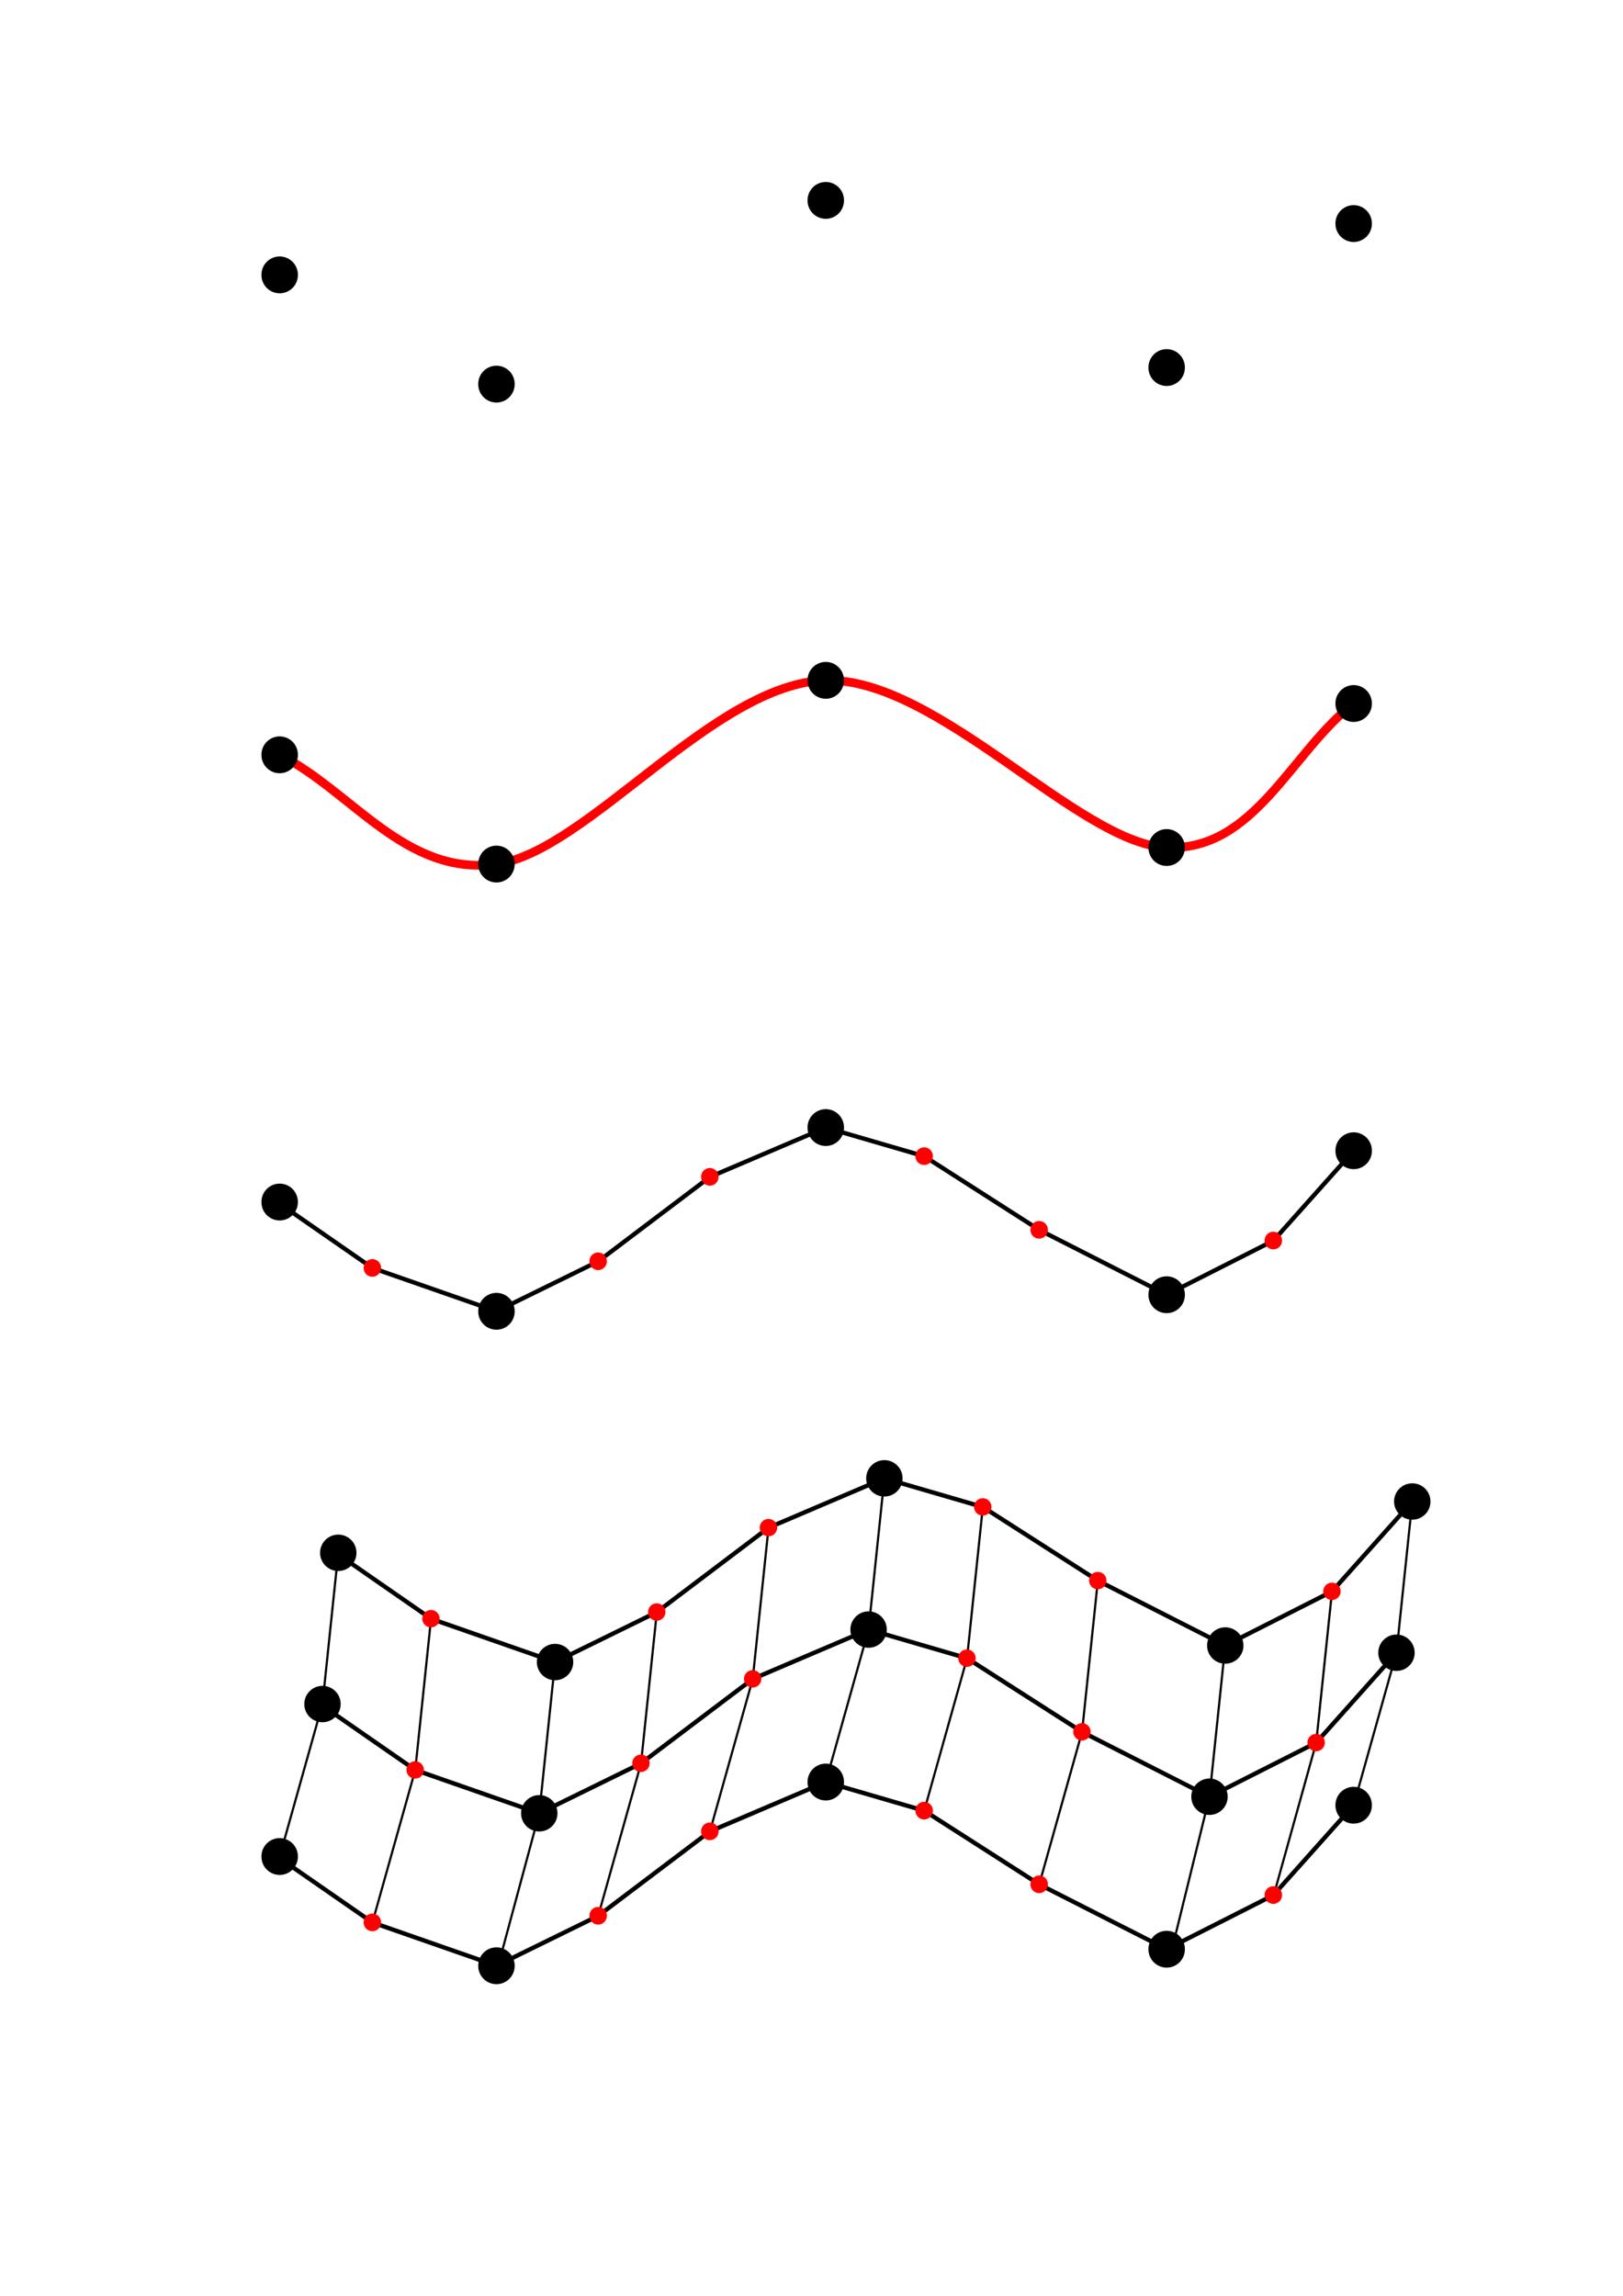 <?xml version="1.0" encoding="UTF-8" standalone="no"?>
<!-- Created with Inkscape (http://www.inkscape.org/) -->

<svg
   xmlns:dc="http://purl.org/dc/elements/1.1/"
   xmlns:cc="http://creativecommons.org/ns#"
   xmlns:rdf="http://www.w3.org/1999/02/22-rdf-syntax-ns#"
   xmlns:svg="http://www.w3.org/2000/svg"
   xmlns="http://www.w3.org/2000/svg"
   xmlns:sodipodi="http://sodipodi.sourceforge.net/DTD/sodipodi-0.dtd"
   xmlns:inkscape="http://www.inkscape.org/namespaces/inkscape"
   width="744.094"
   height="1052.362"
   id="svg2"
   version="1.1"
   inkscape:version="0.47 r22583"
   sodipodi:docname="na_surface.svg">
  <defs
     id="defs4">
    <inkscape:perspective
       sodipodi:type="inkscape:persp3d"
       inkscape:vp_x="0 : 526.18109 : 1"
       inkscape:vp_y="0 : 1000 : 0"
       inkscape:vp_z="744.09448 : 526.18109 : 1"
       inkscape:persp3d-origin="372.04724 : 350.78739 : 1"
       id="perspective10" />
    <inkscape:perspective
       id="perspective3598"
       inkscape:persp3d-origin="0.5 : 0.33333333 : 1"
       inkscape:vp_z="1 : 0.5 : 1"
       inkscape:vp_y="0 : 1000 : 0"
       inkscape:vp_x="0 : 0.5 : 1"
       sodipodi:type="inkscape:persp3d" />
    <inkscape:perspective
       id="perspective3598-0"
       inkscape:persp3d-origin="0.5 : 0.33333333 : 1"
       inkscape:vp_z="1 : 0.5 : 1"
       inkscape:vp_y="0 : 1000 : 0"
       inkscape:vp_x="0 : 0.5 : 1"
       sodipodi:type="inkscape:persp3d" />
    <inkscape:perspective
       id="perspective3598-8"
       inkscape:persp3d-origin="0.5 : 0.33333333 : 1"
       inkscape:vp_z="1 : 0.5 : 1"
       inkscape:vp_y="0 : 1000 : 0"
       inkscape:vp_x="0 : 0.5 : 1"
       sodipodi:type="inkscape:persp3d" />
    <inkscape:perspective
       id="perspective3598-1"
       inkscape:persp3d-origin="0.5 : 0.33333333 : 1"
       inkscape:vp_z="1 : 0.5 : 1"
       inkscape:vp_y="0 : 1000 : 0"
       inkscape:vp_x="0 : 0.5 : 1"
       sodipodi:type="inkscape:persp3d" />
    <inkscape:perspective
       id="perspective3647"
       inkscape:persp3d-origin="0.5 : 0.33333333 : 1"
       inkscape:vp_z="1 : 0.5 : 1"
       inkscape:vp_y="0 : 1000 : 0"
       inkscape:vp_x="0 : 0.5 : 1"
       sodipodi:type="inkscape:persp3d" />
    <inkscape:perspective
       id="perspective3685"
       inkscape:persp3d-origin="0.5 : 0.33333333 : 1"
       inkscape:vp_z="1 : 0.5 : 1"
       inkscape:vp_y="0 : 1000 : 0"
       inkscape:vp_x="0 : 0.5 : 1"
       sodipodi:type="inkscape:persp3d" />
    <inkscape:perspective
       id="perspective3722"
       inkscape:persp3d-origin="0.5 : 0.33333333 : 1"
       inkscape:vp_z="1 : 0.5 : 1"
       inkscape:vp_y="0 : 1000 : 0"
       inkscape:vp_x="0 : 0.5 : 1"
       sodipodi:type="inkscape:persp3d" />
    <inkscape:perspective
       id="perspective3744"
       inkscape:persp3d-origin="0.5 : 0.33333333 : 1"
       inkscape:vp_z="1 : 0.5 : 1"
       inkscape:vp_y="0 : 1000 : 0"
       inkscape:vp_x="0 : 0.5 : 1"
       sodipodi:type="inkscape:persp3d" />
    <inkscape:perspective
       id="perspective3744-3"
       inkscape:persp3d-origin="0.5 : 0.33333333 : 1"
       inkscape:vp_z="1 : 0.5 : 1"
       inkscape:vp_y="0 : 1000 : 0"
       inkscape:vp_x="0 : 0.5 : 1"
       sodipodi:type="inkscape:persp3d" />
    <inkscape:perspective
       id="perspective3744-5"
       inkscape:persp3d-origin="0.5 : 0.33333333 : 1"
       inkscape:vp_z="1 : 0.5 : 1"
       inkscape:vp_y="0 : 1000 : 0"
       inkscape:vp_x="0 : 0.5 : 1"
       sodipodi:type="inkscape:persp3d" />
    <inkscape:perspective
       id="perspective3744-9"
       inkscape:persp3d-origin="0.5 : 0.33333333 : 1"
       inkscape:vp_z="1 : 0.5 : 1"
       inkscape:vp_y="0 : 1000 : 0"
       inkscape:vp_x="0 : 0.5 : 1"
       sodipodi:type="inkscape:persp3d" />
    <inkscape:perspective
       id="perspective3744-8"
       inkscape:persp3d-origin="0.5 : 0.33333333 : 1"
       inkscape:vp_z="1 : 0.5 : 1"
       inkscape:vp_y="0 : 1000 : 0"
       inkscape:vp_x="0 : 0.5 : 1"
       sodipodi:type="inkscape:persp3d" />
    <inkscape:perspective
       id="perspective3807"
       inkscape:persp3d-origin="0.5 : 0.33333333 : 1"
       inkscape:vp_z="1 : 0.5 : 1"
       inkscape:vp_y="0 : 1000 : 0"
       inkscape:vp_x="0 : 0.5 : 1"
       sodipodi:type="inkscape:persp3d" />
    <inkscape:perspective
       id="perspective3900"
       inkscape:persp3d-origin="0.5 : 0.33333333 : 1"
       inkscape:vp_z="1 : 0.5 : 1"
       inkscape:vp_y="0 : 1000 : 0"
       inkscape:vp_x="0 : 0.5 : 1"
       sodipodi:type="inkscape:persp3d" />
    <inkscape:perspective
       id="perspective3900-1"
       inkscape:persp3d-origin="0.5 : 0.33333333 : 1"
       inkscape:vp_z="1 : 0.5 : 1"
       inkscape:vp_y="0 : 1000 : 0"
       inkscape:vp_x="0 : 0.5 : 1"
       sodipodi:type="inkscape:persp3d" />
    <inkscape:perspective
       id="perspective4038"
       inkscape:persp3d-origin="0.5 : 0.33333333 : 1"
       inkscape:vp_z="1 : 0.5 : 1"
       inkscape:vp_y="0 : 1000 : 0"
       inkscape:vp_x="0 : 0.5 : 1"
       sodipodi:type="inkscape:persp3d" />
    <inkscape:perspective
       id="perspective4109"
       inkscape:persp3d-origin="0.5 : 0.33333333 : 1"
       inkscape:vp_z="1 : 0.5 : 1"
       inkscape:vp_y="0 : 1000 : 0"
       inkscape:vp_x="0 : 0.5 : 1"
       sodipodi:type="inkscape:persp3d" />
    <inkscape:perspective
       id="perspective4169"
       inkscape:persp3d-origin="0.5 : 0.33333333 : 1"
       inkscape:vp_z="1 : 0.5 : 1"
       inkscape:vp_y="0 : 1000 : 0"
       inkscape:vp_x="0 : 0.5 : 1"
       sodipodi:type="inkscape:persp3d" />
    <inkscape:perspective
       id="perspective3725"
       inkscape:persp3d-origin="0.5 : 0.33333333 : 1"
       inkscape:vp_z="1 : 0.5 : 1"
       inkscape:vp_y="0 : 1000 : 0"
       inkscape:vp_x="0 : 0.5 : 1"
       sodipodi:type="inkscape:persp3d" />
    <inkscape:perspective
       id="perspective3747"
       inkscape:persp3d-origin="0.5 : 0.33333333 : 1"
       inkscape:vp_z="1 : 0.5 : 1"
       inkscape:vp_y="0 : 1000 : 0"
       inkscape:vp_x="0 : 0.5 : 1"
       sodipodi:type="inkscape:persp3d" />
    <inkscape:perspective
       id="perspective3747-7"
       inkscape:persp3d-origin="0.5 : 0.33333333 : 1"
       inkscape:vp_z="1 : 0.5 : 1"
       inkscape:vp_y="0 : 1000 : 0"
       inkscape:vp_x="0 : 0.5 : 1"
       sodipodi:type="inkscape:persp3d" />
    <inkscape:perspective
       id="perspective3747-2"
       inkscape:persp3d-origin="0.5 : 0.33333333 : 1"
       inkscape:vp_z="1 : 0.5 : 1"
       inkscape:vp_y="0 : 1000 : 0"
       inkscape:vp_x="0 : 0.5 : 1"
       sodipodi:type="inkscape:persp3d" />
    <inkscape:perspective
       id="perspective3747-0"
       inkscape:persp3d-origin="0.5 : 0.33333333 : 1"
       inkscape:vp_z="1 : 0.5 : 1"
       inkscape:vp_y="0 : 1000 : 0"
       inkscape:vp_x="0 : 0.5 : 1"
       sodipodi:type="inkscape:persp3d" />
    <inkscape:perspective
       id="perspective3747-5"
       inkscape:persp3d-origin="0.5 : 0.33333333 : 1"
       inkscape:vp_z="1 : 0.5 : 1"
       inkscape:vp_y="0 : 1000 : 0"
       inkscape:vp_x="0 : 0.5 : 1"
       sodipodi:type="inkscape:persp3d" />
    <inkscape:perspective
       id="perspective3747-4"
       inkscape:persp3d-origin="0.5 : 0.33333333 : 1"
       inkscape:vp_z="1 : 0.5 : 1"
       inkscape:vp_y="0 : 1000 : 0"
       inkscape:vp_x="0 : 0.5 : 1"
       sodipodi:type="inkscape:persp3d" />
    <inkscape:perspective
       id="perspective3747-9"
       inkscape:persp3d-origin="0.5 : 0.33333333 : 1"
       inkscape:vp_z="1 : 0.5 : 1"
       inkscape:vp_y="0 : 1000 : 0"
       inkscape:vp_x="0 : 0.5 : 1"
       sodipodi:type="inkscape:persp3d" />
    <inkscape:perspective
       id="perspective2974"
       inkscape:persp3d-origin="0.5 : 0.33333333 : 1"
       inkscape:vp_z="1 : 0.5 : 1"
       inkscape:vp_y="0 : 1000 : 0"
       inkscape:vp_x="0 : 0.5 : 1"
       sodipodi:type="inkscape:persp3d" />
  </defs>
  <sodipodi:namedview
     id="base"
     pagecolor="#ffffff"
     bordercolor="#666666"
     borderopacity="1.0"
     inkscape:pageopacity="0.0"
     inkscape:pageshadow="2"
     inkscape:zoom="1.2424393"
     inkscape:cx="1876.612"
     inkscape:cy="341.17169"
     inkscape:document-units="px"
     inkscape:current-layer="layer1"
     showgrid="false"
     inkscape:snap-center="true"
     inkscape:window-width="1280"
     inkscape:window-height="944"
     inkscape:window-x="0"
     inkscape:window-y="32"
     inkscape:window-maximized="1"
     showguides="true"
     inkscape:guide-bbox="true"
     inkscape:snap-nodes="true">
    <sodipodi:guide
       orientation="1,0"
       position="1938.936,520.512"
       id="guide3752" />
    <sodipodi:guide
       orientation="0,1"
       position="1965.459,398.949"
       id="guide3754" />
    <sodipodi:guide
       orientation="0,1"
       position="1927.333,491.227"
       id="guide3819" />
    <sodipodi:guide
       orientation="0,1"
       position="1908.545,307.224"
       id="guide3821" />
    <sodipodi:guide
       orientation="1,0"
       position="2041.713,286.779"
       id="guide3823" />
    <sodipodi:guide
       orientation="1,0"
       position="1832.845,468.572"
       id="guide3825" />
  </sodipodi:namedview>
  <g
     inkscape:label="Layer 1"
     inkscape:groupmode="layer"
     id="layer1">
    <path
       style="fill:none;stroke:#000000;stroke-width:2;stroke-linecap:butt;stroke-linejoin:miter;stroke-opacity:1;stroke-miterlimit:4;stroke-dasharray:none"
       d="m 1832.568,561.412 106.368,-46.139 102.5,45.863 35.088,92.278 -34.811,91.725 -102.776,49.178 -106.092,-49.178 -35.364,-91.725 35.088,-92.001 z"
       id="path3827"
       inkscape:export-filename="/home/icosaeder/Алгоритмические основы мультимедиа/Лекция №5/circle.png"
       inkscape:export-xdpi="90"
       inkscape:export-ydpi="90" />
    <path
       style="fill:none;stroke:#000000;stroke-width:1px;stroke-linecap:butt;stroke-linejoin:miter;stroke-opacity:1"
       d="m 986.168,680.216 c 6.795,-2.325 29.548,48.545 36.892,75.475 7.344,26.931 13.968,83.783 7.173,86.108 -6.795,2.325 -26.024,-50.214 -33.368,-77.145 -7.344,-26.931 -17.492,-82.113 -10.697,-84.438 z"
       id="path4183"
       sodipodi:nodetypes="czzzz"
       inkscape:export-filename="/home/icosaeder/Алгоритмические основы мультимедиа/Лекция №5/body.png"
       inkscape:export-xdpi="90"
       inkscape:export-ydpi="90" />
    <path
       id="path4187"
       style="fill:none;stroke:#000000;stroke-width:1px;stroke-linecap:butt;stroke-linejoin:miter;stroke-opacity:1"
       d="m 1087.089,861.639 c 11.329,-0.986 -0.812,-82.075 -11.454,-120.969 -10.642,-38.895 -40.58,-108.765 -49.748,-105.715 -9.168,3.05 5.213,77.591 15.414,115.372 10.2,37.781 34.46,112.298 45.788,111.313 z"
       sodipodi:nodetypes="czzzz"
       inkscape:export-filename="/home/icosaeder/Алгоритмические основы мультимедиа/Лекция №5/body.png"
       inkscape:export-xdpi="90"
       inkscape:export-ydpi="90" />
    <path
       style="fill:none;stroke:#000000;stroke-width:1px;stroke-linecap:butt;stroke-linejoin:miter;stroke-opacity:1"
       d="m 1078.101,632.047 c 6.828,-1.77 31.738,62.086 41.349,96.733 9.61,34.647 20.864,108.24 14.036,110.01 -6.828,1.77 -32.118,-67.776 -41.728,-102.423 -9.61,-34.647 -20.485,-102.55 -13.656,-104.32 z"
       id="path4190"
       sodipodi:nodetypes="czzzz"
       inkscape:export-filename="/home/icosaeder/Алгоритмические основы мультимедиа/Лекция №5/body.png"
       inkscape:export-xdpi="90"
       inkscape:export-ydpi="90" />
    <path
       style="fill:none;stroke:#000000;stroke-width:1px;stroke-linecap:butt;stroke-linejoin:miter;stroke-opacity:1"
       d="m 1141.396,640.372 c 7.332,-1.878 27.836,45.251 35.097,71.864 7.261,26.613 15.799,85.939 8.467,87.816 -7.332,1.878 -29.64,-53.156 -36.901,-79.769 -7.261,-26.613 -13.995,-78.034 -6.663,-79.912 z"
       id="path4192"
       sodipodi:nodetypes="czzzz"
       inkscape:export-filename="/home/icosaeder/Алгоритмические основы мультимедиа/Лекция №5/body.png"
       inkscape:export-xdpi="90"
       inkscape:export-ydpi="90" />
    <path
       style="fill:none;stroke:#000000;stroke-width:1px;stroke-linecap:butt;stroke-linejoin:miter;stroke-opacity:1"
       d="m 1198.762,633.92 c 7.484,-2.636 25.39,38.278 31.941,62.195 6.551,23.917 15.607,80.569 7.365,81.309 -8.242,0.74 -27.757,-49.383 -34.308,-73.3 -6.551,-23.917 -12.482,-67.568 -4.998,-70.204 z"
       id="path4194"
       sodipodi:nodetypes="czzzz"
       inkscape:export-filename="/home/icosaeder/Алгоритмические основы мультимедиа/Лекция №5/body.png"
       inkscape:export-xdpi="90"
       inkscape:export-ydpi="90" />
    <path
       style="fill:none;stroke:#000000;stroke-width:1px;stroke-linecap:butt;stroke-linejoin:miter;stroke-opacity:1"
       d="m 1231.582,600.253 c 8.578,-1.699 29.826,52.183 38.43,83.903 8.605,31.719 23.294,106.611 13.198,106.413 -10.096,-0.198 -31.406,-67.156 -40.011,-98.876 -8.605,-31.719 -20.196,-89.741 -11.618,-91.44 z"
       id="path4196"
       sodipodi:nodetypes="czzzz"
       inkscape:export-filename="/home/icosaeder/Алгоритмические основы мультимедиа/Лекция №5/body.png"
       inkscape:export-xdpi="90"
       inkscape:export-ydpi="90" />
    <path
       style="fill:none;stroke:#000000;stroke-width:1px;stroke-linecap:butt;stroke-linejoin:miter;stroke-opacity:1"
       d="m 1260.855,544.905 c 11.713,-3.666 38.852,79.988 51.366,126.559 12.514,46.571 39.187,153.492 23.718,152.867 -15.468,-0.626 -38.565,-98.785 -51.079,-145.356 -12.514,-46.571 -36.072,-130.293 -24.006,-134.069 z"
       id="path4198"
       sodipodi:nodetypes="czzzz"
       inkscape:export-filename="/home/icosaeder/Алгоритмические основы мультимедиа/Лекция №5/body.png"
       inkscape:export-xdpi="90"
       inkscape:export-ydpi="90" />
    <path
       style="fill:none;stroke:#000000;stroke-width:1px;stroke-linecap:butt;stroke-linejoin:miter;stroke-opacity:1"
       d="m 1297.07,490.273 c 12.258,-3.475 47.517,106.771 63.732,167.401 16.215,60.63 49.571,195.048 33.557,196.378 -16.013,1.33 -49.582,-124.015 -65.797,-184.645 -16.215,-60.63 -43.75,-175.658 -31.492,-179.134 z"
       id="path4200"
       sodipodi:nodetypes="czzzz"
       inkscape:export-filename="/home/icosaeder/Алгоритмические основы мультимедиа/Лекция №5/body.png"
       inkscape:export-xdpi="90"
       inkscape:export-ydpi="90" />
    <path
       style="fill:none;stroke:#000000;stroke-width:1px;stroke-linecap:butt;stroke-linejoin:miter;stroke-opacity:1"
       d="m 1351.868,487.757 c 10.959,-2.15 44.734,97.918 59.972,154.835 15.238,56.918 42.505,183.984 31.454,186.67 -11.051,2.686 -44.907,-119.813 -60.145,-176.731 -15.238,-56.918 -42.24,-162.625 -31.281,-164.775 z"
       id="path4202"
       sodipodi:nodetypes="czzzz"
       inkscape:export-filename="/home/icosaeder/Алгоритмические основы мультимедиа/Лекция №5/body.png"
       inkscape:export-xdpi="90"
       inkscape:export-ydpi="90" />
    <path
       id="path4206"
       style="fill:none;stroke:#000000;stroke-width:1px;stroke-linecap:butt;stroke-linejoin:miter;stroke-opacity:1"
       d="m 1480.091,788.046 c 11.499,-0.899 -14.126,-110.802 -26.777,-157.89 -12.65,-47.089 -39.459,-126.521 -49.126,-124.641 -9.667,1.88 11.261,86.136 23.911,133.224 12.65,47.089 40.492,150.206 51.991,149.307 z"
       sodipodi:nodetypes="czzzz"
       inkscape:export-filename="/home/icosaeder/Алгоритмические основы мультимедиа/Лекция №5/body.png"
       inkscape:export-xdpi="90"
       inkscape:export-ydpi="90" />
    <path
       style="fill:none;stroke:#000000;stroke-width:1px;stroke-linecap:butt;stroke-linejoin:miter;stroke-opacity:1"
       d="m 964.033,727.472 c 6.08,-2.593 16.725,26.274 20.669,40.29 3.945,14.016 9.614,41.747 2.998,43.804 -6.862,2.133 -16.489,-23.082 -20.433,-37.098 -3.945,-14.016 -9.221,-44.442 -3.234,-46.995 z"
       id="path4209"
       sodipodi:nodetypes="czzzz"
       inkscape:export-filename="/home/icosaeder/Алгоритмические основы мультимедиа/Лекция №5/body.png"
       inkscape:export-xdpi="90"
       inkscape:export-ydpi="90" />
    <path
       style="fill:none;stroke:#000000;stroke-width:1px;stroke-linecap:butt;stroke-linejoin:miter;stroke-opacity:1"
       d="m 620.61,827.48 19.629,-69.894 7.24,-69.324"
       id="path4007"
       inkscape:export-filename="/home/icosaeder/Алгоритмические основы мультимедиа/Лекция №5/surface.png"
       inkscape:export-xdpi="90"
       inkscape:export-ydpi="90" />
    <path
       style="fill:none;stroke:#000000;stroke-width:1px;stroke-linecap:butt;stroke-linejoin:miter;stroke-opacity:1"
       d="m 584.223,867.814 19.22,-69.013"
       id="path4003"
       inkscape:export-filename="/home/icosaeder/Алгоритмические основы мультимедиа/Лекция №5/surface.png"
       inkscape:export-xdpi="90"
       inkscape:export-ydpi="90" />
    <path
       style="fill:none;stroke:#000000;stroke-width:1px;stroke-linecap:butt;stroke-linejoin:miter;stroke-opacity:1"
       d="m 603.443,798.802 7.24,-69.324"
       id="path4005"
       inkscape:export-filename="/home/icosaeder/Алгоритмические основы мультимедиа/Лекция №5/surface.png"
       inkscape:export-xdpi="90"
       inkscape:export-ydpi="90" />
    <path
       style="fill:none;stroke:#000000;stroke-width:1px;stroke-linecap:butt;stroke-linejoin:miter;stroke-opacity:1"
       d="m 554.507,823.592 7.24,-69.324"
       id="path4001"
       inkscape:export-filename="/home/icosaeder/Алгоритмические основы мультимедиа/Лекция №5/surface.png"
       inkscape:export-xdpi="90"
       inkscape:export-ydpi="90" />
    <path
       style="fill:none;stroke:#000000;stroke-width:1px;stroke-linecap:butt;stroke-linejoin:miter;stroke-opacity:1"
       d="m 538.086,890.346 16.421,-66.755"
       id="path3999"
       inkscape:export-filename="/home/icosaeder/Алгоритмические основы мультимедиа/Лекция №5/surface.png"
       inkscape:export-xdpi="90"
       inkscape:export-ydpi="90" />
    <path
       style="fill:none;stroke:#000000;stroke-width:1px;stroke-linecap:butt;stroke-linejoin:miter;stroke-opacity:1"
       d="m 476.459,863.764 19.629,-69.894 7.24,-69.324"
       id="path3997"
       inkscape:export-filename="/home/icosaeder/Алгоритмические основы мультимедиа/Лекция №5/surface.png"
       inkscape:export-xdpi="90"
       inkscape:export-ydpi="90" />
    <path
       style="fill:none;stroke:#000000;stroke-width:1px;stroke-linecap:butt;stroke-linejoin:miter;stroke-opacity:1"
       d="m 423.73,830.003 19.629,-69.894 7.24,-69.324"
       id="path3995"
       inkscape:export-filename="/home/icosaeder/Алгоритмические основы мультимедиа/Лекция №5/surface.png"
       inkscape:export-xdpi="90"
       inkscape:export-ydpi="90" />
    <path
       style="fill:none;stroke:#000000;stroke-width:1px;stroke-linecap:butt;stroke-linejoin:miter;stroke-opacity:1"
       d="m 378.587,816.858 19.629,-69.894 7.24,-69.324"
       id="path3993"
       inkscape:export-filename="/home/icosaeder/Алгоритмические основы мультимедиа/Лекция №5/surface.png"
       inkscape:export-xdpi="90"
       inkscape:export-ydpi="90" />
    <path
       style="fill:none;stroke:#000000;stroke-width:1px;stroke-linecap:butt;stroke-linejoin:miter;stroke-opacity:1"
       d="m 325.479,839.486 19.629,-69.894 7.24,-69.324"
       id="path3991"
       inkscape:export-filename="/home/icosaeder/Алгоритмические основы мультимедиа/Лекция №5/surface.png"
       inkscape:export-xdpi="90"
       inkscape:export-ydpi="90" />
    <path
       style="fill:none;stroke:#000000;stroke-width:1px;stroke-linecap:butt;stroke-linejoin:miter;stroke-opacity:1"
       d="m 274.267,878.18 19.629,-69.894 7.24,-69.324"
       id="path3989"
       inkscape:export-filename="/home/icosaeder/Алгоритмические основы мультимедиа/Лекция №5/surface.png"
       inkscape:export-xdpi="90"
       inkscape:export-ydpi="90" />
    <path
       style="fill:none;stroke:#000000;stroke-width:1px;stroke-linecap:butt;stroke-linejoin:miter;stroke-opacity:1"
       d="m 228.539,900.539 18.698,-69.361 7.24,-69.324"
       id="path3987"
       inkscape:export-filename="/home/icosaeder/Алгоритмические основы мультимедиа/Лекция №5/surface.png"
       inkscape:export-xdpi="90"
       inkscape:export-ydpi="90" />
    <path
       style="fill:none;stroke:#000000;stroke-width:1px;stroke-linecap:butt;stroke-linejoin:miter;stroke-opacity:1"
       d="m 128.219,850.999 19.629,-69.894 7.24,-69.324"
       id="path3983"
       inkscape:export-filename="/home/icosaeder/Алгоритмические основы мультимедиа/Лекция №5/surface.png"
       inkscape:export-xdpi="90"
       inkscape:export-ydpi="90" />
    <path
       style="fill:none;stroke:#000000;stroke-width:1px;stroke-linecap:butt;stroke-linejoin:miter;stroke-opacity:1"
       d="m 170.752,881.233 19.629,-69.894 7.24,-69.324"
       id="path3985"
       inkscape:export-filename="/home/icosaeder/Алгоритмические основы мультимедиа/Лекция №5/surface.png"
       inkscape:export-xdpi="90"
       inkscape:export-ydpi="90" />
    <path
       style="fill:none;stroke:#ff0000;stroke-width:4;stroke-linecap:butt;stroke-linejoin:miter;stroke-opacity:1;stroke-miterlimit:4;stroke-dasharray:none"
       d="m 128.219,345.999 c 33.13,16.691 57.661,55.764 99.389,50.074 41.728,-5.69 99.768,-82.95 150.98,-84.215 51.212,-1.264 115.953,74.858 156.291,76.628 40.337,1.77 57.155,-44.004 85.732,-66.006"
       id="path3675"
       sodipodi:nodetypes="czzzz"
       inkscape:export-filename="/home/icosaeder/Алгоритмические основы мультимедиа/Лекция №5/approx.png"
       inkscape:export-xdpi="90"
       inkscape:export-ydpi="90" />
    <path
       sodipodi:type="arc"
       style="opacity:1;color:#000000;fill:#000000;fill-opacity:1;fill-rule:nonzero;stroke:none;stroke-width:2;marker:none;visibility:visible;display:inline;overflow:visible;enable-background:accumulate"
       id="path2816"
       sodipodi:cx="128.21896"
       sodipodi:cy="125.99913"
       sodipodi:rx="8.3456135"
       sodipodi:ry="8.3456135"
       d="m 136.565,125.999 a 8.346,8.346 0 1 1 -16.691,0 8.346,8.346 0 1 1 16.691,0 z"
       inkscape:export-filename="/home/icosaeder/Алгоритмические основы мультимедиа/Лекция №5/points.png"
       inkscape:export-xdpi="90"
       inkscape:export-ydpi="90" />
    <path
       transform="translate(99.389,50.074)"
       sodipodi:type="arc"
       style="color:#000000;fill:#000000;fill-opacity:1;fill-rule:nonzero;stroke:none;stroke-width:2;marker:none;visibility:visible;display:inline;overflow:visible;enable-background:accumulate"
       id="path2816-5"
       sodipodi:cx="128.21896"
       sodipodi:cy="125.99913"
       sodipodi:rx="8.3456135"
       sodipodi:ry="8.3456135"
       d="m 136.565,125.999 a 8.346,8.346 0 1 1 -16.691,0 8.346,8.346 0 1 1 16.691,0 z"
       inkscape:export-filename="/home/icosaeder/Алгоритмические основы мультимедиа/Лекция №5/points.png"
       inkscape:export-xdpi="90"
       inkscape:export-ydpi="90" />
    <path
       transform="translate(250.368,-34.141)"
       sodipodi:type="arc"
       style="color:#000000;fill:#000000;fill-opacity:1;fill-rule:nonzero;stroke:none;stroke-width:2;marker:none;visibility:visible;display:inline;overflow:visible;enable-background:accumulate"
       id="path2816-4"
       sodipodi:cx="128.21896"
       sodipodi:cy="125.99913"
       sodipodi:rx="8.3456135"
       sodipodi:ry="8.3456135"
       d="m 136.565,125.999 a 8.346,8.346 0 1 1 -16.691,0 8.346,8.346 0 1 1 16.691,0 z"
       inkscape:export-filename="/home/icosaeder/Алгоритмические основы мультимедиа/Лекция №5/points.png"
       inkscape:export-xdpi="90"
       inkscape:export-ydpi="90" />
    <path
       transform="translate(406.659,42.487)"
       sodipodi:type="arc"
       style="color:#000000;fill:#000000;fill-opacity:1;fill-rule:nonzero;stroke:none;stroke-width:2;marker:none;visibility:visible;display:inline;overflow:visible;enable-background:accumulate"
       id="path2816-7"
       sodipodi:cx="128.21896"
       sodipodi:cy="125.99913"
       sodipodi:rx="8.3456135"
       sodipodi:ry="8.3456135"
       d="m 136.565,125.999 a 8.346,8.346 0 1 1 -16.691,0 8.346,8.346 0 1 1 16.691,0 z"
       inkscape:export-filename="/home/icosaeder/Алгоритмические основы мультимедиа/Лекция №5/points.png"
       inkscape:export-xdpi="90"
       inkscape:export-ydpi="90" />
    <path
       transform="translate(492.391,-23.519)"
       sodipodi:type="arc"
       style="color:#000000;fill:#000000;fill-opacity:1;fill-rule:nonzero;stroke:none;stroke-width:2;marker:none;visibility:visible;display:inline;overflow:visible;enable-background:accumulate"
       id="path2816-72"
       sodipodi:cx="128.21896"
       sodipodi:cy="125.99913"
       sodipodi:rx="8.3456135"
       sodipodi:ry="8.3456135"
       d="m 136.565,125.999 a 8.346,8.346 0 1 1 -16.691,0 8.346,8.346 0 1 1 16.691,0 z"
       inkscape:export-filename="/home/icosaeder/Алгоритмические основы мультимедиа/Лекция №5/points.png"
       inkscape:export-xdpi="90"
       inkscape:export-ydpi="90" />
    <path
       sodipodi:type="arc"
       style="color:#000000;fill:#000000;fill-opacity:1;fill-rule:nonzero;stroke:none;stroke-width:2;marker:none;visibility:visible;display:inline;overflow:visible;enable-background:accumulate"
       id="path2816-722"
       sodipodi:cx="128.21896"
       sodipodi:cy="125.99913"
       sodipodi:rx="8.3456135"
       sodipodi:ry="8.3456135"
       d="m 136.565,125.999 a 8.346,8.346 0 1 1 -16.691,0 8.346,8.346 0 1 1 16.691,0 z"
       transform="translate(0,220)"
       inkscape:export-filename="/home/icosaeder/Алгоритмические основы мультимедиа/Лекция №5/approx.png"
       inkscape:export-xdpi="90"
       inkscape:export-ydpi="90" />
    <path
       transform="translate(99.389,270.074)"
       sodipodi:type="arc"
       style="color:#000000;fill:#000000;fill-opacity:1;fill-rule:nonzero;stroke:none;stroke-width:2;marker:none;visibility:visible;display:inline;overflow:visible;enable-background:accumulate"
       id="path2816-5-6"
       sodipodi:cx="128.21896"
       sodipodi:cy="125.99913"
       sodipodi:rx="8.3456135"
       sodipodi:ry="8.3456135"
       d="m 136.565,125.999 a 8.346,8.346 0 1 1 -16.691,0 8.346,8.346 0 1 1 16.691,0 z"
       inkscape:export-filename="/home/icosaeder/Алгоритмические основы мультимедиа/Лекция №5/approx.png"
       inkscape:export-xdpi="90"
       inkscape:export-ydpi="90" />
    <path
       transform="translate(250.368,185.859)"
       sodipodi:type="arc"
       style="color:#000000;fill:#000000;fill-opacity:1;fill-rule:nonzero;stroke:none;stroke-width:2;marker:none;visibility:visible;display:inline;overflow:visible;enable-background:accumulate"
       id="path2816-4-1"
       sodipodi:cx="128.21896"
       sodipodi:cy="125.99913"
       sodipodi:rx="8.3456135"
       sodipodi:ry="8.3456135"
       d="m 136.565,125.999 a 8.346,8.346 0 1 1 -16.691,0 8.346,8.346 0 1 1 16.691,0 z"
       inkscape:export-filename="/home/icosaeder/Алгоритмические основы мультимедиа/Лекция №5/approx.png"
       inkscape:export-xdpi="90"
       inkscape:export-ydpi="90" />
    <path
       transform="translate(406.659,262.487)"
       sodipodi:type="arc"
       style="color:#000000;fill:#000000;fill-opacity:1;fill-rule:nonzero;stroke:none;stroke-width:2;marker:none;visibility:visible;display:inline;overflow:visible;enable-background:accumulate"
       id="path2816-7-0"
       sodipodi:cx="128.21896"
       sodipodi:cy="125.99913"
       sodipodi:rx="8.3456135"
       sodipodi:ry="8.3456135"
       d="m 136.565,125.999 a 8.346,8.346 0 1 1 -16.691,0 8.346,8.346 0 1 1 16.691,0 z"
       inkscape:export-filename="/home/icosaeder/Алгоритмические основы мультимедиа/Лекция №5/approx.png"
       inkscape:export-xdpi="90"
       inkscape:export-ydpi="90" />
    <path
       transform="translate(492.391,196.481)"
       sodipodi:type="arc"
       style="color:#000000;fill:#000000;fill-opacity:1;fill-rule:nonzero;stroke:none;stroke-width:2;marker:none;visibility:visible;display:inline;overflow:visible;enable-background:accumulate"
       id="path2816-72-6"
       sodipodi:cx="128.21896"
       sodipodi:cy="125.99913"
       sodipodi:rx="8.3456135"
       sodipodi:ry="8.3456135"
       d="m 136.565,125.999 a 8.346,8.346 0 1 1 -16.691,0 8.346,8.346 0 1 1 16.691,0 z"
       inkscape:export-filename="/home/icosaeder/Алгоритмические основы мультимедиа/Лекция №5/approx.png"
       inkscape:export-xdpi="90"
       inkscape:export-ydpi="90" />
    <path
       sodipodi:type="arc"
       style="color:#000000;fill:#000000;fill-opacity:1;fill-rule:nonzero;stroke:none;stroke-width:2;marker:none;visibility:visible;display:inline;overflow:visible;enable-background:accumulate"
       id="path2816-722-1"
       sodipodi:cx="128.21896"
       sodipodi:cy="125.99913"
       sodipodi:rx="8.3456135"
       sodipodi:ry="8.3456135"
       d="m 136.565,125.999 a 8.346,8.346 0 1 1 -16.691,0 8.346,8.346 0 1 1 16.691,0 z"
       transform="translate(-1.4343262e-7,425)"
       inkscape:export-filename="/home/icosaeder/Алгоритмические основы мультимедиа/Лекция №5/starter.png"
       inkscape:export-xdpi="90"
       inkscape:export-ydpi="90" />
    <path
       transform="translate(99.389,475.074)"
       sodipodi:type="arc"
       style="color:#000000;fill:#000000;fill-opacity:1;fill-rule:nonzero;stroke:none;stroke-width:2;marker:none;visibility:visible;display:inline;overflow:visible;enable-background:accumulate"
       id="path2816-5-6-5"
       sodipodi:cx="128.21896"
       sodipodi:cy="125.99913"
       sodipodi:rx="8.3456135"
       sodipodi:ry="8.3456135"
       d="m 136.565,125.999 a 8.346,8.346 0 1 1 -16.691,0 8.346,8.346 0 1 1 16.691,0 z"
       inkscape:export-filename="/home/icosaeder/Алгоритмические основы мультимедиа/Лекция №5/starter.png"
       inkscape:export-xdpi="90"
       inkscape:export-ydpi="90" />
    <path
       transform="translate(250.368,390.859)"
       sodipodi:type="arc"
       style="color:#000000;fill:#000000;fill-opacity:1;fill-rule:nonzero;stroke:none;stroke-width:2;marker:none;visibility:visible;display:inline;overflow:visible;enable-background:accumulate"
       id="path2816-4-1-9"
       sodipodi:cx="128.21896"
       sodipodi:cy="125.99913"
       sodipodi:rx="8.3456135"
       sodipodi:ry="8.3456135"
       d="m 136.565,125.999 a 8.346,8.346 0 1 1 -16.691,0 8.346,8.346 0 1 1 16.691,0 z"
       inkscape:export-filename="/home/icosaeder/Алгоритмические основы мультимедиа/Лекция №5/starter.png"
       inkscape:export-xdpi="90"
       inkscape:export-ydpi="90" />
    <path
       transform="translate(406.659,467.487)"
       sodipodi:type="arc"
       style="color:#000000;fill:#000000;fill-opacity:1;fill-rule:nonzero;stroke:none;stroke-width:2;marker:none;visibility:visible;display:inline;overflow:visible;enable-background:accumulate"
       id="path2816-7-0-7"
       sodipodi:cx="128.21896"
       sodipodi:cy="125.99913"
       sodipodi:rx="8.3456135"
       sodipodi:ry="8.3456135"
       d="m 136.565,125.999 a 8.346,8.346 0 1 1 -16.691,0 8.346,8.346 0 1 1 16.691,0 z"
       inkscape:export-filename="/home/icosaeder/Алгоритмические основы мультимедиа/Лекция №5/starter.png"
       inkscape:export-xdpi="90"
       inkscape:export-ydpi="90" />
    <path
       transform="translate(492.391,401.481)"
       sodipodi:type="arc"
       style="color:#000000;fill:#000000;fill-opacity:1;fill-rule:nonzero;stroke:none;stroke-width:2;marker:none;visibility:visible;display:inline;overflow:visible;enable-background:accumulate"
       id="path2816-72-6-7"
       sodipodi:cx="128.21896"
       sodipodi:cy="125.99913"
       sodipodi:rx="8.3456135"
       sodipodi:ry="8.3456135"
       d="m 136.565,125.999 a 8.346,8.346 0 1 1 -16.691,0 8.346,8.346 0 1 1 16.691,0 z"
       inkscape:export-filename="/home/icosaeder/Алгоритмические основы мультимедиа/Лекция №5/starter.png"
       inkscape:export-xdpi="90"
       inkscape:export-ydpi="90" />
    <path
       id="path3796"
       style="fill:none;stroke:#000000;stroke-width:2;stroke-linecap:butt;stroke-linejoin:miter;stroke-opacity:1;stroke-miterlimit:4;stroke-dasharray:none"
       d="m 128.598,552.005 42.154,29.228 56.856,19.84 46.66,-22.893 51.212,-38.693 53.108,-22.628 45.142,13.145 52.729,33.762 58.419,29.721 48.936,-24.79 36.797,-41.216"
       sodipodi:nodetypes="ccccccccccc"
       inkscape:export-filename="/home/icosaeder/Алгоритмические основы мультимедиа/Лекция №5/starter.png"
       inkscape:export-xdpi="90"
       inkscape:export-ydpi="90" />
    <path
       sodipodi:type="arc"
       style="color:#000000;fill:#ff0000;fill-opacity:1;fill-rule:nonzero;stroke:none;stroke-width:2;marker:none;visibility:visible;display:inline;overflow:visible;enable-background:accumulate"
       id="path2816-722-1-6"
       sodipodi:cx="128.21896"
       sodipodi:cy="125.99913"
       sodipodi:rx="8.3456135"
       sodipodi:ry="8.3456135"
       d="m 136.565,125.999 a 8.346,8.346 0 1 1 -16.691,0 8.346,8.346 0 1 1 16.691,0 z"
       transform="matrix(0.479,0,0,0.479,109.298,520.842)"
       inkscape:export-filename="/home/icosaeder/Алгоритмические основы мультимедиа/Лекция №5/starter.png"
       inkscape:export-xdpi="90"
       inkscape:export-ydpi="90" />
    <path
       sodipodi:type="arc"
       style="color:#000000;fill:#ff0000;fill-opacity:1;fill-rule:nonzero;stroke:none;stroke-width:2;marker:none;visibility:visible;display:inline;overflow:visible;enable-background:accumulate"
       id="path2816-722-1-6-7"
       sodipodi:cx="128.21896"
       sodipodi:cy="125.99913"
       sodipodi:rx="8.3456135"
       sodipodi:ry="8.3456135"
       d="m 136.565,125.999 a 8.346,8.346 0 1 1 -16.691,0 8.346,8.346 0 1 1 16.691,0 z"
       transform="matrix(0.479,0,0,0.479,212.813,517.789)"
       inkscape:export-filename="/home/icosaeder/Алгоритмические основы мультимедиа/Лекция №5/starter.png"
       inkscape:export-xdpi="90"
       inkscape:export-ydpi="90" />
    <path
       sodipodi:type="arc"
       style="color:#000000;fill:#ff0000;fill-opacity:1;fill-rule:nonzero;stroke:none;stroke-width:2;marker:none;visibility:visible;display:inline;overflow:visible;enable-background:accumulate"
       id="path2816-722-1-6-6"
       sodipodi:cx="128.21896"
       sodipodi:cy="125.99913"
       sodipodi:rx="8.3456135"
       sodipodi:ry="8.3456135"
       d="m 136.565,125.999 a 8.346,8.346 0 1 1 -16.691,0 8.346,8.346 0 1 1 16.691,0 z"
       transform="matrix(0.479,0,0,0.479,264.024,479.096)"
       inkscape:export-filename="/home/icosaeder/Алгоритмические основы мультимедиа/Лекция №5/starter.png"
       inkscape:export-xdpi="90"
       inkscape:export-ydpi="90" />
    <path
       sodipodi:type="arc"
       style="color:#000000;fill:#ff0000;fill-opacity:1;fill-rule:nonzero;stroke:none;stroke-width:2;marker:none;visibility:visible;display:inline;overflow:visible;enable-background:accumulate"
       id="path2816-722-1-6-63"
       sodipodi:cx="128.21896"
       sodipodi:cy="125.99913"
       sodipodi:rx="8.3456135"
       sodipodi:ry="8.3456135"
       d="m 136.565,125.999 a 8.346,8.346 0 1 1 -16.691,0 8.346,8.346 0 1 1 16.691,0 z"
       transform="matrix(0.479,0,0,0.479,362.275,469.612)"
       inkscape:export-filename="/home/icosaeder/Алгоритмические основы мультимедиа/Лекция №5/starter.png"
       inkscape:export-xdpi="90"
       inkscape:export-ydpi="90" />
    <path
       sodipodi:type="arc"
       style="color:#000000;fill:#ff0000;fill-opacity:1;fill-rule:nonzero;stroke:none;stroke-width:2;marker:none;visibility:visible;display:inline;overflow:visible;enable-background:accumulate"
       id="path2816-722-1-6-4"
       sodipodi:cx="128.21896"
       sodipodi:cy="125.99913"
       sodipodi:rx="8.3456135"
       sodipodi:ry="8.3456135"
       d="m 136.565,125.999 a 8.346,8.346 0 1 1 -16.691,0 8.346,8.346 0 1 1 16.691,0 z"
       transform="matrix(0.479,0,0,0.479,415.004,503.374)"
       inkscape:export-filename="/home/icosaeder/Алгоритмические основы мультимедиа/Лекция №5/starter.png"
       inkscape:export-xdpi="90"
       inkscape:export-ydpi="90" />
    <path
       sodipodi:type="arc"
       style="color:#000000;fill:#ff0000;fill-opacity:1;fill-rule:nonzero;stroke:none;stroke-width:2;marker:none;visibility:visible;display:inline;overflow:visible;enable-background:accumulate"
       id="path2816-722-1-6-1"
       sodipodi:cx="128.21896"
       sodipodi:cy="125.99913"
       sodipodi:rx="8.3456135"
       sodipodi:ry="8.3456135"
       d="m 136.565,125.999 a 8.346,8.346 0 1 1 -16.691,0 8.346,8.346 0 1 1 16.691,0 z"
       transform="matrix(0.479,0,0,0.479,522.359,508.305)"
       inkscape:export-filename="/home/icosaeder/Алгоритмические основы мультимедиа/Лекция №5/starter.png"
       inkscape:export-xdpi="90"
       inkscape:export-ydpi="90" />
    <g
       id="g3878"
       inkscape:export-filename="/home/icosaeder/Алгоритмические основы мультимедиа/Лекция №5/surface.png"
       inkscape:export-xdpi="90"
       inkscape:export-ydpi="90">
      <path
         transform="translate(-1.4343262e-7,725)"
         d="m 136.565,125.999 a 8.346,8.346 0 1 1 -16.691,0 8.346,8.346 0 1 1 16.691,0 z"
         sodipodi:ry="8.3456135"
         sodipodi:rx="8.3456135"
         sodipodi:cy="125.99913"
         sodipodi:cx="128.21896"
         id="path2816-722-1-0"
         style="color:#000000;fill:#000000;fill-opacity:1;fill-rule:nonzero;stroke:none;stroke-width:2;marker:none;visibility:visible;display:inline;overflow:visible;enable-background:accumulate"
         sodipodi:type="arc" />
      <path
         d="m 136.565,125.999 a 8.346,8.346 0 1 1 -16.691,0 8.346,8.346 0 1 1 16.691,0 z"
         sodipodi:ry="8.3456135"
         sodipodi:rx="8.3456135"
         sodipodi:cy="125.99913"
         sodipodi:cx="128.21896"
         id="path2816-5-6-5-8"
         style="color:#000000;fill:#000000;fill-opacity:1;fill-rule:nonzero;stroke:none;stroke-width:2;marker:none;visibility:visible;display:inline;overflow:visible;enable-background:accumulate"
         sodipodi:type="arc"
         transform="translate(99.389,775.074)" />
      <path
         d="m 136.565,125.999 a 8.346,8.346 0 1 1 -16.691,0 8.346,8.346 0 1 1 16.691,0 z"
         sodipodi:ry="8.3456135"
         sodipodi:rx="8.3456135"
         sodipodi:cy="125.99913"
         sodipodi:cx="128.21896"
         id="path2816-4-1-9-8"
         style="color:#000000;fill:#000000;fill-opacity:1;fill-rule:nonzero;stroke:none;stroke-width:2;marker:none;visibility:visible;display:inline;overflow:visible;enable-background:accumulate"
         sodipodi:type="arc"
         transform="translate(250.368,690.859)" />
      <path
         d="m 136.565,125.999 a 8.346,8.346 0 1 1 -16.691,0 8.346,8.346 0 1 1 16.691,0 z"
         sodipodi:ry="8.3456135"
         sodipodi:rx="8.3456135"
         sodipodi:cy="125.99913"
         sodipodi:cx="128.21896"
         id="path2816-7-0-7-5"
         style="color:#000000;fill:#000000;fill-opacity:1;fill-rule:nonzero;stroke:none;stroke-width:2;marker:none;visibility:visible;display:inline;overflow:visible;enable-background:accumulate"
         sodipodi:type="arc"
         transform="translate(406.659,767.487)" />
      <path
         d="m 136.565,125.999 a 8.346,8.346 0 1 1 -16.691,0 8.346,8.346 0 1 1 16.691,0 z"
         sodipodi:ry="8.3456135"
         sodipodi:rx="8.3456135"
         sodipodi:cy="125.99913"
         sodipodi:cx="128.21896"
         id="path2816-72-6-7-0"
         style="color:#000000;fill:#000000;fill-opacity:1;fill-rule:nonzero;stroke:none;stroke-width:2;marker:none;visibility:visible;display:inline;overflow:visible;enable-background:accumulate"
         sodipodi:type="arc"
         transform="translate(492.391,701.481)" />
      <path
         sodipodi:nodetypes="ccccccccccc"
         d="m 128.598,852.005 42.154,29.228 56.856,19.84 46.66,-22.893 51.212,-38.693 53.108,-22.628 45.142,13.145 52.729,33.762 58.419,29.721 48.936,-24.79 36.797,-41.216"
         style="fill:none;stroke:#000000;stroke-width:2;stroke-linecap:butt;stroke-linejoin:miter;stroke-miterlimit:4;stroke-opacity:1;stroke-dasharray:none"
         id="path3796-9" />
      <path
         transform="matrix(0.479,0,0,0.479,109.298,820.842)"
         d="m 136.565,125.999 a 8.346,8.346 0 1 1 -16.691,0 8.346,8.346 0 1 1 16.691,0 z"
         sodipodi:ry="8.3456135"
         sodipodi:rx="8.3456135"
         sodipodi:cy="125.99913"
         sodipodi:cx="128.21896"
         id="path2816-722-1-6-638"
         style="color:#000000;fill:#ff0000;fill-opacity:1;fill-rule:nonzero;stroke:none;stroke-width:2;marker:none;visibility:visible;display:inline;overflow:visible;enable-background:accumulate"
         sodipodi:type="arc" />
      <path
         transform="matrix(0.479,0,0,0.479,212.813,817.789)"
         d="m 136.565,125.999 a 8.346,8.346 0 1 1 -16.691,0 8.346,8.346 0 1 1 16.691,0 z"
         sodipodi:ry="8.3456135"
         sodipodi:rx="8.3456135"
         sodipodi:cy="125.99913"
         sodipodi:cx="128.21896"
         id="path2816-722-1-6-7-5"
         style="color:#000000;fill:#ff0000;fill-opacity:1;fill-rule:nonzero;stroke:none;stroke-width:2;marker:none;visibility:visible;display:inline;overflow:visible;enable-background:accumulate"
         sodipodi:type="arc" />
      <path
         transform="matrix(0.479,0,0,0.479,264.024,779.096)"
         d="m 136.565,125.999 a 8.346,8.346 0 1 1 -16.691,0 8.346,8.346 0 1 1 16.691,0 z"
         sodipodi:ry="8.3456135"
         sodipodi:rx="8.3456135"
         sodipodi:cy="125.99913"
         sodipodi:cx="128.21896"
         id="path2816-722-1-6-6-6"
         style="color:#000000;fill:#ff0000;fill-opacity:1;fill-rule:nonzero;stroke:none;stroke-width:2;marker:none;visibility:visible;display:inline;overflow:visible;enable-background:accumulate"
         sodipodi:type="arc" />
      <path
         transform="matrix(0.479,0,0,0.479,362.275,769.612)"
         d="m 136.565,125.999 a 8.346,8.346 0 1 1 -16.691,0 8.346,8.346 0 1 1 16.691,0 z"
         sodipodi:ry="8.3456135"
         sodipodi:rx="8.3456135"
         sodipodi:cy="125.99913"
         sodipodi:cx="128.21896"
         id="path2816-722-1-6-63-1"
         style="color:#000000;fill:#ff0000;fill-opacity:1;fill-rule:nonzero;stroke:none;stroke-width:2;marker:none;visibility:visible;display:inline;overflow:visible;enable-background:accumulate"
         sodipodi:type="arc" />
      <path
         transform="matrix(0.479,0,0,0.479,415.004,803.374)"
         d="m 136.565,125.999 a 8.346,8.346 0 1 1 -16.691,0 8.346,8.346 0 1 1 16.691,0 z"
         sodipodi:ry="8.3456135"
         sodipodi:rx="8.3456135"
         sodipodi:cy="125.99913"
         sodipodi:cx="128.21896"
         id="path2816-722-1-6-4-1"
         style="color:#000000;fill:#ff0000;fill-opacity:1;fill-rule:nonzero;stroke:none;stroke-width:2;marker:none;visibility:visible;display:inline;overflow:visible;enable-background:accumulate"
         sodipodi:type="arc" />
      <path
         transform="matrix(0.479,0,0,0.479,522.359,808.305)"
         d="m 136.565,125.999 a 8.346,8.346 0 1 1 -16.691,0 8.346,8.346 0 1 1 16.691,0 z"
         sodipodi:ry="8.3456135"
         sodipodi:rx="8.3456135"
         sodipodi:cy="125.99913"
         sodipodi:cx="128.21896"
         id="path2816-722-1-6-1-5"
         style="color:#000000;fill:#ff0000;fill-opacity:1;fill-rule:nonzero;stroke:none;stroke-width:2;marker:none;visibility:visible;display:inline;overflow:visible;enable-background:accumulate"
         sodipodi:type="arc" />
    </g>
    <g
       transform="translate(19.629,-69.894)"
       id="g3878-4"
       inkscape:export-filename="/home/icosaeder/Алгоритмические основы мультимедиа/Лекция №5/surface.png"
       inkscape:export-xdpi="90"
       inkscape:export-ydpi="90">
      <path
         transform="translate(-1.4343262e-7,725)"
         d="m 136.565,125.999 c 0,4.609 -3.736,8.346 -8.346,8.346 -4.609,0 -8.346,-3.736 -8.346,-8.346 0,-4.609 3.736,-8.346 8.346,-8.346 4.609,0 8.346,3.736 8.346,8.346 z"
         sodipodi:ry="8.3456135"
         sodipodi:rx="8.3456135"
         sodipodi:cy="125.99913"
         sodipodi:cx="128.21896"
         id="path2816-722-1-0-8"
         style="color:#000000;fill:#000000;fill-opacity:1;fill-rule:nonzero;stroke:none;stroke-width:2;marker:none;visibility:visible;display:inline;overflow:visible;enable-background:accumulate"
         sodipodi:type="arc" />
      <path
         d="m 136.565,125.999 c 0,4.609 -3.736,8.346 -8.346,8.346 -4.609,0 -8.346,-3.736 -8.346,-8.346 0,-4.609 3.736,-8.346 8.346,-8.346 4.609,0 8.346,3.736 8.346,8.346 z"
         sodipodi:ry="8.3456135"
         sodipodi:rx="8.3456135"
         sodipodi:cy="125.99913"
         sodipodi:cx="128.21896"
         id="path2816-5-6-5-8-1"
         style="color:#000000;fill:#000000;fill-opacity:1;fill-rule:nonzero;stroke:none;stroke-width:2;marker:none;visibility:visible;display:inline;overflow:visible;enable-background:accumulate"
         sodipodi:type="arc"
         transform="translate(99.389,775.074)" />
      <path
         d="m 136.565,125.999 c 0,4.609 -3.736,8.346 -8.346,8.346 -4.609,0 -8.346,-3.736 -8.346,-8.346 0,-4.609 3.736,-8.346 8.346,-8.346 4.609,0 8.346,3.736 8.346,8.346 z"
         sodipodi:ry="8.3456135"
         sodipodi:rx="8.3456135"
         sodipodi:cy="125.99913"
         sodipodi:cx="128.21896"
         id="path2816-4-1-9-8-0"
         style="color:#000000;fill:#000000;fill-opacity:1;fill-rule:nonzero;stroke:none;stroke-width:2;marker:none;visibility:visible;display:inline;overflow:visible;enable-background:accumulate"
         sodipodi:type="arc"
         transform="translate(250.368,690.859)" />
      <path
         d="m 136.565,125.999 c 0,4.609 -3.736,8.346 -8.346,8.346 -4.609,0 -8.346,-3.736 -8.346,-8.346 0,-4.609 3.736,-8.346 8.346,-8.346 4.609,0 8.346,3.736 8.346,8.346 z"
         sodipodi:ry="8.3456135"
         sodipodi:rx="8.3456135"
         sodipodi:cy="125.99913"
         sodipodi:cx="128.21896"
         id="path2816-7-0-7-5-3"
         style="color:#000000;fill:#000000;fill-opacity:1;fill-rule:nonzero;stroke:none;stroke-width:2;marker:none;visibility:visible;display:inline;overflow:visible;enable-background:accumulate"
         sodipodi:type="arc"
         transform="translate(406.659,767.487)" />
      <path
         d="m 136.565,125.999 c 0,4.609 -3.736,8.346 -8.346,8.346 -4.609,0 -8.346,-3.736 -8.346,-8.346 0,-4.609 3.736,-8.346 8.346,-8.346 4.609,0 8.346,3.736 8.346,8.346 z"
         sodipodi:ry="8.3456135"
         sodipodi:rx="8.3456135"
         sodipodi:cy="125.99913"
         sodipodi:cx="128.21896"
         id="path2816-72-6-7-0-0"
         style="color:#000000;fill:#000000;fill-opacity:1;fill-rule:nonzero;stroke:none;stroke-width:2;marker:none;visibility:visible;display:inline;overflow:visible;enable-background:accumulate"
         sodipodi:type="arc"
         transform="translate(492.391,701.481)" />
      <path
         sodipodi:nodetypes="ccccccccccc"
         d="m 128.598,852.005 42.154,29.228 56.856,19.84 46.66,-22.893 51.212,-38.693 53.108,-22.628 45.142,13.145 52.729,33.762 58.419,29.721 48.936,-24.79 36.797,-41.216"
         style="fill:none;stroke:#000000;stroke-width:2;stroke-linecap:butt;stroke-linejoin:miter;stroke-miterlimit:4;stroke-opacity:1;stroke-dasharray:none"
         id="path3796-9-4" />
      <path
         transform="matrix(0.479,0,0,0.479,109.298,820.842)"
         d="m 136.565,125.999 c 0,4.609 -3.736,8.346 -8.346,8.346 -4.609,0 -8.346,-3.736 -8.346,-8.346 0,-4.609 3.736,-8.346 8.346,-8.346 4.609,0 8.346,3.736 8.346,8.346 z"
         sodipodi:ry="8.3456135"
         sodipodi:rx="8.3456135"
         sodipodi:cy="125.99913"
         sodipodi:cx="128.21896"
         id="path2816-722-1-6-638-4"
         style="color:#000000;fill:#ff0000;fill-opacity:1;fill-rule:nonzero;stroke:none;stroke-width:2;marker:none;visibility:visible;display:inline;overflow:visible;enable-background:accumulate"
         sodipodi:type="arc" />
      <path
         transform="matrix(0.479,0,0,0.479,212.813,817.789)"
         d="m 136.565,125.999 c 0,4.609 -3.736,8.346 -8.346,8.346 -4.609,0 -8.346,-3.736 -8.346,-8.346 0,-4.609 3.736,-8.346 8.346,-8.346 4.609,0 8.346,3.736 8.346,8.346 z"
         sodipodi:ry="8.3456135"
         sodipodi:rx="8.3456135"
         sodipodi:cy="125.99913"
         sodipodi:cx="128.21896"
         id="path2816-722-1-6-7-5-4"
         style="color:#000000;fill:#ff0000;fill-opacity:1;fill-rule:nonzero;stroke:none;stroke-width:2;marker:none;visibility:visible;display:inline;overflow:visible;enable-background:accumulate"
         sodipodi:type="arc" />
      <path
         transform="matrix(0.479,0,0,0.479,264.024,779.096)"
         d="m 136.565,125.999 c 0,4.609 -3.736,8.346 -8.346,8.346 -4.609,0 -8.346,-3.736 -8.346,-8.346 0,-4.609 3.736,-8.346 8.346,-8.346 4.609,0 8.346,3.736 8.346,8.346 z"
         sodipodi:ry="8.3456135"
         sodipodi:rx="8.3456135"
         sodipodi:cy="125.99913"
         sodipodi:cx="128.21896"
         id="path2816-722-1-6-6-6-4"
         style="color:#000000;fill:#ff0000;fill-opacity:1;fill-rule:nonzero;stroke:none;stroke-width:2;marker:none;visibility:visible;display:inline;overflow:visible;enable-background:accumulate"
         sodipodi:type="arc" />
      <path
         transform="matrix(0.479,0,0,0.479,362.275,769.612)"
         d="m 136.565,125.999 c 0,4.609 -3.736,8.346 -8.346,8.346 -4.609,0 -8.346,-3.736 -8.346,-8.346 0,-4.609 3.736,-8.346 8.346,-8.346 4.609,0 8.346,3.736 8.346,8.346 z"
         sodipodi:ry="8.3456135"
         sodipodi:rx="8.3456135"
         sodipodi:cy="125.99913"
         sodipodi:cx="128.21896"
         id="path2816-722-1-6-63-1-7"
         style="color:#000000;fill:#ff0000;fill-opacity:1;fill-rule:nonzero;stroke:none;stroke-width:2;marker:none;visibility:visible;display:inline;overflow:visible;enable-background:accumulate"
         sodipodi:type="arc" />
      <path
         transform="matrix(0.479,0,0,0.479,415.004,803.374)"
         d="m 136.565,125.999 c 0,4.609 -3.736,8.346 -8.346,8.346 -4.609,0 -8.346,-3.736 -8.346,-8.346 0,-4.609 3.736,-8.346 8.346,-8.346 4.609,0 8.346,3.736 8.346,8.346 z"
         sodipodi:ry="8.3456135"
         sodipodi:rx="8.3456135"
         sodipodi:cy="125.99913"
         sodipodi:cx="128.21896"
         id="path2816-722-1-6-4-1-6"
         style="color:#000000;fill:#ff0000;fill-opacity:1;fill-rule:nonzero;stroke:none;stroke-width:2;marker:none;visibility:visible;display:inline;overflow:visible;enable-background:accumulate"
         sodipodi:type="arc" />
      <path
         transform="matrix(0.479,0,0,0.479,522.359,808.305)"
         d="m 136.565,125.999 c 0,4.609 -3.736,8.346 -8.346,8.346 -4.609,0 -8.346,-3.736 -8.346,-8.346 0,-4.609 3.736,-8.346 8.346,-8.346 4.609,0 8.346,3.736 8.346,8.346 z"
         sodipodi:ry="8.3456135"
         sodipodi:rx="8.3456135"
         sodipodi:cy="125.99913"
         sodipodi:cx="128.21896"
         id="path2816-722-1-6-1-5-3"
         style="color:#000000;fill:#ff0000;fill-opacity:1;fill-rule:nonzero;stroke:none;stroke-width:2;marker:none;visibility:visible;display:inline;overflow:visible;enable-background:accumulate"
         sodipodi:type="arc" />
    </g>
    <g
       transform="translate(26.87,-139.219)"
       id="g3878-7"
       inkscape:export-filename="/home/icosaeder/Алгоритмические основы мультимедиа/Лекция №5/surface.png"
       inkscape:export-xdpi="90"
       inkscape:export-ydpi="90">
      <path
         transform="translate(-1.4343262e-7,725)"
         d="m 136.565,125.999 c 0,4.609 -3.736,8.346 -8.346,8.346 -4.609,0 -8.346,-3.736 -8.346,-8.346 0,-4.609 3.736,-8.346 8.346,-8.346 4.609,0 8.346,3.736 8.346,8.346 z"
         sodipodi:ry="8.3456135"
         sodipodi:rx="8.3456135"
         sodipodi:cy="125.99913"
         sodipodi:cx="128.21896"
         id="path2816-722-1-0-5"
         style="color:#000000;fill:#000000;fill-opacity:1;fill-rule:nonzero;stroke:none;stroke-width:2;marker:none;visibility:visible;display:inline;overflow:visible;enable-background:accumulate"
         sodipodi:type="arc" />
      <path
         d="m 136.565,125.999 c 0,4.609 -3.736,8.346 -8.346,8.346 -4.609,0 -8.346,-3.736 -8.346,-8.346 0,-4.609 3.736,-8.346 8.346,-8.346 4.609,0 8.346,3.736 8.346,8.346 z"
         sodipodi:ry="8.3456135"
         sodipodi:rx="8.3456135"
         sodipodi:cy="125.99913"
         sodipodi:cx="128.21896"
         id="path2816-5-6-5-8-9"
         style="color:#000000;fill:#000000;fill-opacity:1;fill-rule:nonzero;stroke:none;stroke-width:2;marker:none;visibility:visible;display:inline;overflow:visible;enable-background:accumulate"
         sodipodi:type="arc"
         transform="translate(99.389,775.074)" />
      <path
         d="m 136.565,125.999 c 0,4.609 -3.736,8.346 -8.346,8.346 -4.609,0 -8.346,-3.736 -8.346,-8.346 0,-4.609 3.736,-8.346 8.346,-8.346 4.609,0 8.346,3.736 8.346,8.346 z"
         sodipodi:ry="8.3456135"
         sodipodi:rx="8.3456135"
         sodipodi:cy="125.99913"
         sodipodi:cx="128.21896"
         id="path2816-4-1-9-8-6"
         style="color:#000000;fill:#000000;fill-opacity:1;fill-rule:nonzero;stroke:none;stroke-width:2;marker:none;visibility:visible;display:inline;overflow:visible;enable-background:accumulate"
         sodipodi:type="arc"
         transform="translate(250.368,690.859)" />
      <path
         d="m 136.565,125.999 c 0,4.609 -3.736,8.346 -8.346,8.346 -4.609,0 -8.346,-3.736 -8.346,-8.346 0,-4.609 3.736,-8.346 8.346,-8.346 4.609,0 8.346,3.736 8.346,8.346 z"
         sodipodi:ry="8.3456135"
         sodipodi:rx="8.3456135"
         sodipodi:cy="125.99913"
         sodipodi:cx="128.21896"
         id="path2816-7-0-7-5-2"
         style="color:#000000;fill:#000000;fill-opacity:1;fill-rule:nonzero;stroke:none;stroke-width:2;marker:none;visibility:visible;display:inline;overflow:visible;enable-background:accumulate"
         sodipodi:type="arc"
         transform="translate(406.659,767.487)" />
      <path
         d="m 136.565,125.999 c 0,4.609 -3.736,8.346 -8.346,8.346 -4.609,0 -8.346,-3.736 -8.346,-8.346 0,-4.609 3.736,-8.346 8.346,-8.346 4.609,0 8.346,3.736 8.346,8.346 z"
         sodipodi:ry="8.3456135"
         sodipodi:rx="8.3456135"
         sodipodi:cy="125.99913"
         sodipodi:cx="128.21896"
         id="path2816-72-6-7-0-1"
         style="color:#000000;fill:#000000;fill-opacity:1;fill-rule:nonzero;stroke:none;stroke-width:2;marker:none;visibility:visible;display:inline;overflow:visible;enable-background:accumulate"
         sodipodi:type="arc"
         transform="translate(492.391,701.481)" />
      <path
         sodipodi:nodetypes="ccccccccccc"
         d="m 128.598,852.005 42.154,29.228 56.856,19.84 46.66,-22.893 51.212,-38.693 53.108,-22.628 45.142,13.145 52.729,33.762 58.419,29.721 48.936,-24.79 36.797,-41.216"
         style="fill:none;stroke:#000000;stroke-width:2;stroke-linecap:butt;stroke-linejoin:miter;stroke-miterlimit:4;stroke-opacity:1;stroke-dasharray:none"
         id="path3796-9-7" />
      <path
         transform="matrix(0.479,0,0,0.479,109.298,820.842)"
         d="m 136.565,125.999 c 0,4.609 -3.736,8.346 -8.346,8.346 -4.609,0 -8.346,-3.736 -8.346,-8.346 0,-4.609 3.736,-8.346 8.346,-8.346 4.609,0 8.346,3.736 8.346,8.346 z"
         sodipodi:ry="8.3456135"
         sodipodi:rx="8.3456135"
         sodipodi:cy="125.99913"
         sodipodi:cx="128.21896"
         id="path2816-722-1-6-638-8"
         style="color:#000000;fill:#ff0000;fill-opacity:1;fill-rule:nonzero;stroke:none;stroke-width:2;marker:none;visibility:visible;display:inline;overflow:visible;enable-background:accumulate"
         sodipodi:type="arc" />
      <path
         transform="matrix(0.479,0,0,0.479,212.813,817.789)"
         d="m 136.565,125.999 c 0,4.609 -3.736,8.346 -8.346,8.346 -4.609,0 -8.346,-3.736 -8.346,-8.346 0,-4.609 3.736,-8.346 8.346,-8.346 4.609,0 8.346,3.736 8.346,8.346 z"
         sodipodi:ry="8.3456135"
         sodipodi:rx="8.3456135"
         sodipodi:cy="125.99913"
         sodipodi:cx="128.21896"
         id="path2816-722-1-6-7-5-5"
         style="color:#000000;fill:#ff0000;fill-opacity:1;fill-rule:nonzero;stroke:none;stroke-width:2;marker:none;visibility:visible;display:inline;overflow:visible;enable-background:accumulate"
         sodipodi:type="arc" />
      <path
         transform="matrix(0.479,0,0,0.479,264.024,779.096)"
         d="m 136.565,125.999 c 0,4.609 -3.736,8.346 -8.346,8.346 -4.609,0 -8.346,-3.736 -8.346,-8.346 0,-4.609 3.736,-8.346 8.346,-8.346 4.609,0 8.346,3.736 8.346,8.346 z"
         sodipodi:ry="8.3456135"
         sodipodi:rx="8.3456135"
         sodipodi:cy="125.99913"
         sodipodi:cx="128.21896"
         id="path2816-722-1-6-6-6-7"
         style="color:#000000;fill:#ff0000;fill-opacity:1;fill-rule:nonzero;stroke:none;stroke-width:2;marker:none;visibility:visible;display:inline;overflow:visible;enable-background:accumulate"
         sodipodi:type="arc" />
      <path
         transform="matrix(0.479,0,0,0.479,362.275,769.612)"
         d="m 136.565,125.999 c 0,4.609 -3.736,8.346 -8.346,8.346 -4.609,0 -8.346,-3.736 -8.346,-8.346 0,-4.609 3.736,-8.346 8.346,-8.346 4.609,0 8.346,3.736 8.346,8.346 z"
         sodipodi:ry="8.3456135"
         sodipodi:rx="8.3456135"
         sodipodi:cy="125.99913"
         sodipodi:cx="128.21896"
         id="path2816-722-1-6-63-1-4"
         style="color:#000000;fill:#ff0000;fill-opacity:1;fill-rule:nonzero;stroke:none;stroke-width:2;marker:none;visibility:visible;display:inline;overflow:visible;enable-background:accumulate"
         sodipodi:type="arc" />
      <path
         transform="matrix(0.479,0,0,0.479,415.004,803.374)"
         d="m 136.565,125.999 c 0,4.609 -3.736,8.346 -8.346,8.346 -4.609,0 -8.346,-3.736 -8.346,-8.346 0,-4.609 3.736,-8.346 8.346,-8.346 4.609,0 8.346,3.736 8.346,8.346 z"
         sodipodi:ry="8.3456135"
         sodipodi:rx="8.3456135"
         sodipodi:cy="125.99913"
         sodipodi:cx="128.21896"
         id="path2816-722-1-6-4-1-1"
         style="color:#000000;fill:#ff0000;fill-opacity:1;fill-rule:nonzero;stroke:none;stroke-width:2;marker:none;visibility:visible;display:inline;overflow:visible;enable-background:accumulate"
         sodipodi:type="arc" />
      <path
         transform="matrix(0.479,0,0,0.479,522.359,808.305)"
         d="m 136.565,125.999 c 0,4.609 -3.736,8.346 -8.346,8.346 -4.609,0 -8.346,-3.736 -8.346,-8.346 0,-4.609 3.736,-8.346 8.346,-8.346 4.609,0 8.346,3.736 8.346,8.346 z"
         sodipodi:ry="8.3456135"
         sodipodi:rx="8.3456135"
         sodipodi:cy="125.99913"
         sodipodi:cx="128.21896"
         id="path2816-722-1-6-1-5-8"
         style="color:#000000;fill:#ff0000;fill-opacity:1;fill-rule:nonzero;stroke:none;stroke-width:2;marker:none;visibility:visible;display:inline;overflow:visible;enable-background:accumulate"
         sodipodi:type="arc" />
    </g>
    <g
       id="g4085"
       inkscape:export-filename="/home/icosaeder/Алгоритмические основы мультимедиа/Лекция №5/body.png"
       inkscape:export-xdpi="90"
       inkscape:export-ydpi="90">
      <path
         transform="translate(859.481,685.566)"
         d="m 136.565,125.999 a 8.346,8.346 0 1 1 -16.691,0 8.346,8.346 0 1 1 16.691,0 z"
         sodipodi:ry="8.3456135"
         sodipodi:rx="8.3456135"
         sodipodi:cy="125.99913"
         sodipodi:cx="128.21896"
         id="path2816-722-1-2"
         style="color:#000000;fill:#000000;fill-opacity:1;fill-rule:nonzero;stroke:none;stroke-width:2;marker:none;visibility:visible;display:inline;overflow:visible;enable-background:accumulate"
         sodipodi:type="arc" />
      <path
         d="m 136.565,125.999 a 8.346,8.346 0 1 1 -16.691,0 8.346,8.346 0 1 1 16.691,0 z"
         sodipodi:ry="8.3456135"
         sodipodi:rx="8.3456135"
         sodipodi:cy="125.99913"
         sodipodi:cx="128.21896"
         id="path2816-5-6-5-5"
         style="color:#000000;fill:#000000;fill-opacity:1;fill-rule:nonzero;stroke:none;stroke-width:2;marker:none;visibility:visible;display:inline;overflow:visible;enable-background:accumulate"
         sodipodi:type="arc"
         transform="translate(958.87,735.64)" />
      <path
         d="m 136.565,125.999 a 8.346,8.346 0 1 1 -16.691,0 8.346,8.346 0 1 1 16.691,0 z"
         sodipodi:ry="8.3456135"
         sodipodi:rx="8.3456135"
         sodipodi:cy="125.99913"
         sodipodi:cx="128.21896"
         id="path2816-4-1-9-4"
         style="color:#000000;fill:#000000;fill-opacity:1;fill-rule:nonzero;stroke:none;stroke-width:2;marker:none;visibility:visible;display:inline;overflow:visible;enable-background:accumulate"
         sodipodi:type="arc"
         transform="translate(1109.849,651.425)" />
      <path
         d="m 136.565,125.999 a 8.346,8.346 0 1 1 -16.691,0 8.346,8.346 0 1 1 16.691,0 z"
         sodipodi:ry="8.3456135"
         sodipodi:rx="8.3456135"
         sodipodi:cy="125.99913"
         sodipodi:cx="128.21896"
         id="path2816-7-0-7-0"
         style="color:#000000;fill:#000000;fill-opacity:1;fill-rule:nonzero;stroke:none;stroke-width:2;marker:none;visibility:visible;display:inline;overflow:visible;enable-background:accumulate"
         sodipodi:type="arc"
         transform="translate(1266.14,728.053)" />
      <path
         d="m 136.565,125.999 a 8.346,8.346 0 1 1 -16.691,0 8.346,8.346 0 1 1 16.691,0 z"
         sodipodi:ry="8.3456135"
         sodipodi:rx="8.3456135"
         sodipodi:cy="125.99913"
         sodipodi:cx="128.21896"
         id="path2816-72-6-7-5"
         style="color:#000000;fill:#000000;fill-opacity:1;fill-rule:nonzero;stroke:none;stroke-width:2;marker:none;visibility:visible;display:inline;overflow:visible;enable-background:accumulate"
         sodipodi:type="arc"
         transform="translate(1351.872,662.047)" />
      <path
         sodipodi:nodetypes="ccccccccccc"
         d="m 988.079,812.571 42.154,29.228 56.855,19.84 46.66,-22.893 51.212,-38.693 53.108,-22.628 45.142,13.145 52.729,33.762 58.419,29.721 48.936,-24.79 36.797,-41.216"
         style="fill:none;stroke:#000000;stroke-width:2;stroke-linecap:butt;stroke-linejoin:miter;stroke-miterlimit:4;stroke-opacity:1;stroke-dasharray:none"
         id="path3796-94" />
      <path
         transform="matrix(0.479,0,0,0.479,968.779,781.408)"
         d="m 136.565,125.999 a 8.346,8.346 0 1 1 -16.691,0 8.346,8.346 0 1 1 16.691,0 z"
         sodipodi:ry="8.3456135"
         sodipodi:rx="8.3456135"
         sodipodi:cy="125.99913"
         sodipodi:cx="128.21896"
         id="path2816-722-1-6-69"
         style="color:#000000;fill:#ff0000;fill-opacity:1;fill-rule:nonzero;stroke:none;stroke-width:2;marker:none;visibility:visible;display:inline;overflow:visible;enable-background:accumulate"
         sodipodi:type="arc" />
      <path
         transform="matrix(0.479,0,0,0.479,1072.294,778.355)"
         d="m 136.565,125.999 a 8.346,8.346 0 1 1 -16.691,0 8.346,8.346 0 1 1 16.691,0 z"
         sodipodi:ry="8.3456135"
         sodipodi:rx="8.3456135"
         sodipodi:cy="125.99913"
         sodipodi:cx="128.21896"
         id="path2816-722-1-6-7-2"
         style="color:#000000;fill:#ff0000;fill-opacity:1;fill-rule:nonzero;stroke:none;stroke-width:2;marker:none;visibility:visible;display:inline;overflow:visible;enable-background:accumulate"
         sodipodi:type="arc" />
      <path
         transform="matrix(0.479,0,0,0.479,1123.505,739.662)"
         d="m 136.565,125.999 a 8.346,8.346 0 1 1 -16.691,0 8.346,8.346 0 1 1 16.691,0 z"
         sodipodi:ry="8.3456135"
         sodipodi:rx="8.3456135"
         sodipodi:cy="125.99913"
         sodipodi:cx="128.21896"
         id="path2816-722-1-6-6-2"
         style="color:#000000;fill:#ff0000;fill-opacity:1;fill-rule:nonzero;stroke:none;stroke-width:2;marker:none;visibility:visible;display:inline;overflow:visible;enable-background:accumulate"
         sodipodi:type="arc" />
      <path
         transform="matrix(0.479,0,0,0.479,1221.756,730.178)"
         d="m 136.565,125.999 a 8.346,8.346 0 1 1 -16.691,0 8.346,8.346 0 1 1 16.691,0 z"
         sodipodi:ry="8.3456135"
         sodipodi:rx="8.3456135"
         sodipodi:cy="125.99913"
         sodipodi:cx="128.21896"
         id="path2816-722-1-6-63-4"
         style="color:#000000;fill:#ff0000;fill-opacity:1;fill-rule:nonzero;stroke:none;stroke-width:2;marker:none;visibility:visible;display:inline;overflow:visible;enable-background:accumulate"
         sodipodi:type="arc" />
      <path
         transform="matrix(0.479,0,0,0.479,1274.485,763.94)"
         d="m 136.565,125.999 a 8.346,8.346 0 1 1 -16.691,0 8.346,8.346 0 1 1 16.691,0 z"
         sodipodi:ry="8.3456135"
         sodipodi:rx="8.3456135"
         sodipodi:cy="125.99913"
         sodipodi:cx="128.21896"
         id="path2816-722-1-6-4-7"
         style="color:#000000;fill:#ff0000;fill-opacity:1;fill-rule:nonzero;stroke:none;stroke-width:2;marker:none;visibility:visible;display:inline;overflow:visible;enable-background:accumulate"
         sodipodi:type="arc" />
      <path
         transform="matrix(0.479,0,0,0.479,1381.84,768.871)"
         d="m 136.565,125.999 a 8.346,8.346 0 1 1 -16.691,0 8.346,8.346 0 1 1 16.691,0 z"
         sodipodi:ry="8.3456135"
         sodipodi:rx="8.3456135"
         sodipodi:cy="125.99913"
         sodipodi:cx="128.21896"
         id="path2816-722-1-6-1-7"
         style="color:#000000;fill:#ff0000;fill-opacity:1;fill-rule:nonzero;stroke:none;stroke-width:2;marker:none;visibility:visible;display:inline;overflow:visible;enable-background:accumulate"
         sodipodi:type="arc" />
    </g>
    <path
       style="fill:none;stroke:#00a400;stroke-width:4;stroke-linecap:butt;stroke-linejoin:miter;stroke-opacity:1;stroke-miterlimit:4;stroke-dasharray:16, 16;stroke-dashoffset:0"
       d="M 930.25,784.124 1562.219,598.503"
       id="path4099"
       inkscape:export-filename="/home/icosaeder/Алгоритмические основы мультимедиа/Лекция №5/body.png"
       inkscape:export-xdpi="90"
       inkscape:export-ydpi="90" />
    <g
       transform="matrix(0.87,-0.492,-0.492,-0.87,503.915,1920.15)"
       id="g4085-3"
       inkscape:transform-center-x="-220.07795"
       inkscape:transform-center-y="-118.59936"
       inkscape:export-filename="/home/icosaeder/Алгоритмические основы мультимедиа/Лекция №5/body.png"
       inkscape:export-xdpi="90"
       inkscape:export-ydpi="90">
      <path
         transform="translate(859.481,685.566)"
         d="m 136.565,125.999 c 0,4.609 -3.736,8.346 -8.346,8.346 -4.609,0 -8.346,-3.736 -8.346,-8.346 0,-4.609 3.736,-8.346 8.346,-8.346 4.609,0 8.346,3.736 8.346,8.346 z"
         sodipodi:ry="8.3456135"
         sodipodi:rx="8.3456135"
         sodipodi:cy="125.99913"
         sodipodi:cx="128.21896"
         id="path2816-722-1-2-6"
         style="color:#000000;fill:#000000;fill-opacity:1;fill-rule:nonzero;stroke:none;stroke-width:2;marker:none;visibility:visible;display:inline;overflow:visible;enable-background:accumulate"
         sodipodi:type="arc" />
      <path
         d="m 136.565,125.999 c 0,4.609 -3.736,8.346 -8.346,8.346 -4.609,0 -8.346,-3.736 -8.346,-8.346 0,-4.609 3.736,-8.346 8.346,-8.346 4.609,0 8.346,3.736 8.346,8.346 z"
         sodipodi:ry="8.3456135"
         sodipodi:rx="8.3456135"
         sodipodi:cy="125.99913"
         sodipodi:cx="128.21896"
         id="path2816-5-6-5-5-8"
         style="color:#000000;fill:#000000;fill-opacity:1;fill-rule:nonzero;stroke:none;stroke-width:2;marker:none;visibility:visible;display:inline;overflow:visible;enable-background:accumulate"
         sodipodi:type="arc"
         transform="translate(958.87,735.64)" />
      <path
         d="m 136.565,125.999 c 0,4.609 -3.736,8.346 -8.346,8.346 -4.609,0 -8.346,-3.736 -8.346,-8.346 0,-4.609 3.736,-8.346 8.346,-8.346 4.609,0 8.346,3.736 8.346,8.346 z"
         sodipodi:ry="8.3456135"
         sodipodi:rx="8.3456135"
         sodipodi:cy="125.99913"
         sodipodi:cx="128.21896"
         id="path2816-4-1-9-4-0"
         style="color:#000000;fill:#000000;fill-opacity:1;fill-rule:nonzero;stroke:none;stroke-width:2;marker:none;visibility:visible;display:inline;overflow:visible;enable-background:accumulate"
         sodipodi:type="arc"
         transform="translate(1109.849,651.425)" />
      <path
         d="m 136.565,125.999 c 0,4.609 -3.736,8.346 -8.346,8.346 -4.609,0 -8.346,-3.736 -8.346,-8.346 0,-4.609 3.736,-8.346 8.346,-8.346 4.609,0 8.346,3.736 8.346,8.346 z"
         sodipodi:ry="8.3456135"
         sodipodi:rx="8.3456135"
         sodipodi:cy="125.99913"
         sodipodi:cx="128.21896"
         id="path2816-7-0-7-0-2"
         style="color:#000000;fill:#000000;fill-opacity:1;fill-rule:nonzero;stroke:none;stroke-width:2;marker:none;visibility:visible;display:inline;overflow:visible;enable-background:accumulate"
         sodipodi:type="arc"
         transform="translate(1266.14,728.053)" />
      <path
         d="m 136.565,125.999 c 0,4.609 -3.736,8.346 -8.346,8.346 -4.609,0 -8.346,-3.736 -8.346,-8.346 0,-4.609 3.736,-8.346 8.346,-8.346 4.609,0 8.346,3.736 8.346,8.346 z"
         sodipodi:ry="8.3456135"
         sodipodi:rx="8.3456135"
         sodipodi:cy="125.99913"
         sodipodi:cx="128.21896"
         id="path2816-72-6-7-5-1"
         style="color:#000000;fill:#000000;fill-opacity:1;fill-rule:nonzero;stroke:none;stroke-width:2;marker:none;visibility:visible;display:inline;overflow:visible;enable-background:accumulate"
         sodipodi:type="arc"
         transform="translate(1351.872,662.047)" />
      <path
         sodipodi:nodetypes="ccccccccccc"
         d="m 988.079,812.571 42.154,29.228 56.855,19.84 46.66,-22.893 51.212,-38.693 53.108,-22.628 45.142,13.145 52.729,33.762 58.419,29.721 48.936,-24.79 36.797,-41.216"
         style="fill:none;stroke:#000000;stroke-width:2;stroke-linecap:butt;stroke-linejoin:miter;stroke-miterlimit:4;stroke-opacity:1;stroke-dasharray:none"
         id="path3796-94-0" />
      <path
         transform="matrix(0.479,0,0,0.479,968.779,781.408)"
         d="m 136.565,125.999 c 0,4.609 -3.736,8.346 -8.346,8.346 -4.609,0 -8.346,-3.736 -8.346,-8.346 0,-4.609 3.736,-8.346 8.346,-8.346 4.609,0 8.346,3.736 8.346,8.346 z"
         sodipodi:ry="8.3456135"
         sodipodi:rx="8.3456135"
         sodipodi:cy="125.99913"
         sodipodi:cx="128.21896"
         id="path2816-722-1-6-69-5"
         style="color:#000000;fill:#ff0000;fill-opacity:1;fill-rule:nonzero;stroke:none;stroke-width:2;marker:none;visibility:visible;display:inline;overflow:visible;enable-background:accumulate"
         sodipodi:type="arc" />
      <path
         transform="matrix(0.479,0,0,0.479,1072.294,778.355)"
         d="m 136.565,125.999 c 0,4.609 -3.736,8.346 -8.346,8.346 -4.609,0 -8.346,-3.736 -8.346,-8.346 0,-4.609 3.736,-8.346 8.346,-8.346 4.609,0 8.346,3.736 8.346,8.346 z"
         sodipodi:ry="8.3456135"
         sodipodi:rx="8.3456135"
         sodipodi:cy="125.99913"
         sodipodi:cx="128.21896"
         id="path2816-722-1-6-7-2-1"
         style="color:#000000;fill:#ff0000;fill-opacity:1;fill-rule:nonzero;stroke:none;stroke-width:2;marker:none;visibility:visible;display:inline;overflow:visible;enable-background:accumulate"
         sodipodi:type="arc" />
      <path
         transform="matrix(0.479,0,0,0.479,1123.505,739.662)"
         d="m 136.565,125.999 c 0,4.609 -3.736,8.346 -8.346,8.346 -4.609,0 -8.346,-3.736 -8.346,-8.346 0,-4.609 3.736,-8.346 8.346,-8.346 4.609,0 8.346,3.736 8.346,8.346 z"
         sodipodi:ry="8.3456135"
         sodipodi:rx="8.3456135"
         sodipodi:cy="125.99913"
         sodipodi:cx="128.21896"
         id="path2816-722-1-6-6-2-1"
         style="color:#000000;fill:#ff0000;fill-opacity:1;fill-rule:nonzero;stroke:none;stroke-width:2;marker:none;visibility:visible;display:inline;overflow:visible;enable-background:accumulate"
         sodipodi:type="arc" />
      <path
         transform="matrix(0.479,0,0,0.479,1221.756,730.178)"
         d="m 136.565,125.999 c 0,4.609 -3.736,8.346 -8.346,8.346 -4.609,0 -8.346,-3.736 -8.346,-8.346 0,-4.609 3.736,-8.346 8.346,-8.346 4.609,0 8.346,3.736 8.346,8.346 z"
         sodipodi:ry="8.3456135"
         sodipodi:rx="8.3456135"
         sodipodi:cy="125.99913"
         sodipodi:cx="128.21896"
         id="path2816-722-1-6-63-4-0"
         style="color:#000000;fill:#ff0000;fill-opacity:1;fill-rule:nonzero;stroke:none;stroke-width:2;marker:none;visibility:visible;display:inline;overflow:visible;enable-background:accumulate"
         sodipodi:type="arc" />
      <path
         transform="matrix(0.479,0,0,0.479,1274.485,763.94)"
         d="m 136.565,125.999 c 0,4.609 -3.736,8.346 -8.346,8.346 -4.609,0 -8.346,-3.736 -8.346,-8.346 0,-4.609 3.736,-8.346 8.346,-8.346 4.609,0 8.346,3.736 8.346,8.346 z"
         sodipodi:ry="8.3456135"
         sodipodi:rx="8.3456135"
         sodipodi:cy="125.99913"
         sodipodi:cx="128.21896"
         id="path2816-722-1-6-4-7-8"
         style="color:#000000;fill:#ff0000;fill-opacity:1;fill-rule:nonzero;stroke:none;stroke-width:2;marker:none;visibility:visible;display:inline;overflow:visible;enable-background:accumulate"
         sodipodi:type="arc" />
      <path
         transform="matrix(0.479,0,0,0.479,1381.84,768.871)"
         d="m 136.565,125.999 c 0,4.609 -3.736,8.346 -8.346,8.346 -4.609,0 -8.346,-3.736 -8.346,-8.346 0,-4.609 3.736,-8.346 8.346,-8.346 4.609,0 8.346,3.736 8.346,8.346 z"
         sodipodi:ry="8.3456135"
         sodipodi:rx="8.3456135"
         sodipodi:cy="125.99913"
         sodipodi:cx="128.21896"
         id="path2816-722-1-6-1-7-5"
         style="color:#000000;fill:#ff0000;fill-opacity:1;fill-rule:nonzero;stroke:none;stroke-width:2;marker:none;visibility:visible;display:inline;overflow:visible;enable-background:accumulate"
         sodipodi:type="arc" />
    </g>
    <path
       sodipodi:type="arc"
       style="color:#000000;fill:#ff0000;fill-opacity:1;fill-rule:nonzero;stroke:none;stroke-width:2;marker:none;visibility:visible;display:inline;overflow:visible;enable-background:accumulate"
       id="path2816-722-1-6-63-5"
       sodipodi:cx="128.21896"
       sodipodi:cy="125.99913"
       sodipodi:rx="8.3456135"
       sodipodi:ry="8.3456135"
       d="m 136.565,125.999 a 8.346,8.346 0 1 1 -16.691,0 8.346,8.346 0 1 1 16.691,0 z"
       transform="matrix(0.479,0,0,0.479,1877.482,454.882)"
       inkscape:export-filename="/home/icosaeder/Алгоритмические основы мультимедиа/Лекция №5/circle.png"
       inkscape:export-xdpi="90"
       inkscape:export-ydpi="90" />
    <path
       sodipodi:type="arc"
       style="color:#000000;fill:#ff0000;fill-opacity:1;fill-rule:nonzero;stroke:none;stroke-width:2;marker:none;visibility:visible;display:inline;overflow:visible;enable-background:accumulate"
       id="path2816-722-1-6-63-5-1"
       sodipodi:cx="128.21896"
       sodipodi:cy="125.99913"
       sodipodi:rx="8.3456135"
       sodipodi:ry="8.3456135"
       d="m 136.565,125.999 a 8.346,8.346 0 1 1 -16.691,0 8.346,8.346 0 1 1 16.691,0 z"
       transform="matrix(0.479,0,0,0.479,1877.482,733.926)"
       inkscape:export-filename="/home/icosaeder/Алгоритмические основы мультимедиа/Лекция №5/circle.png"
       inkscape:export-xdpi="90"
       inkscape:export-ydpi="90" />
    <path
       sodipodi:type="arc"
       style="color:#000000;fill:#ff0000;fill-opacity:1;fill-rule:nonzero;stroke:none;stroke-width:2;marker:none;visibility:visible;display:inline;overflow:visible;enable-background:accumulate"
       id="path2816-722-1-6-63-5-2"
       sodipodi:cx="128.21896"
       sodipodi:cy="125.99913"
       sodipodi:rx="8.3456135"
       sodipodi:ry="8.3456135"
       d="m 136.565,125.999 a 8.346,8.346 0 1 1 -16.691,0 8.346,8.346 0 1 1 16.691,0 z"
       transform="matrix(0.479,0,0,0.479,2015.07,593.023)"
       inkscape:export-filename="/home/icosaeder/Алгоритмические основы мультимедиа/Лекция №5/circle.png"
       inkscape:export-xdpi="90"
       inkscape:export-ydpi="90" />
    <path
       sodipodi:type="arc"
       style="color:#000000;fill:#ff0000;fill-opacity:1;fill-rule:nonzero;stroke:none;stroke-width:2;marker:none;visibility:visible;display:inline;overflow:visible;enable-background:accumulate"
       id="path2816-722-1-6-63-5-6"
       sodipodi:cx="128.21896"
       sodipodi:cy="125.99913"
       sodipodi:rx="8.3456135"
       sodipodi:ry="8.3456135"
       d="m 136.565,125.999 a 8.346,8.346 0 1 1 -16.691,0 8.346,8.346 0 1 1 16.691,0 z"
       transform="matrix(0.479,0,0,0.479,1736.026,593.023)"
       inkscape:export-filename="/home/icosaeder/Алгоритмические основы мультимедиа/Лекция №5/circle.png"
       inkscape:export-xdpi="90"
       inkscape:export-ydpi="90" />
    <path
       sodipodi:type="arc"
       style="color:#000000;fill:#ff0000;fill-opacity:1;fill-rule:nonzero;stroke:none;stroke-width:2;marker:none;visibility:visible;display:inline;overflow:visible;enable-background:accumulate"
       id="path2816-722-1-6-63-5-61"
       sodipodi:cx="128.21896"
       sodipodi:cy="125.99913"
       sodipodi:rx="8.3456135"
       sodipodi:ry="8.3456135"
       d="m 136.565,125.999 a 8.346,8.346 0 1 1 -16.691,0 8.346,8.346 0 1 1 16.691,0 z"
       transform="matrix(0.479,0,0,0.479,1771.114,501.021)"
       inkscape:export-filename="/home/icosaeder/Алгоритмические основы мультимедиа/Лекция №5/circle.png"
       inkscape:export-xdpi="90"
       inkscape:export-ydpi="90" />
    <path
       sodipodi:type="arc"
       style="color:#000000;fill:#ff0000;fill-opacity:1;fill-rule:nonzero;stroke:none;stroke-width:2;marker:none;visibility:visible;display:inline;overflow:visible;enable-background:accumulate"
       id="path2816-722-1-6-63-5-9"
       sodipodi:cx="128.21896"
       sodipodi:cy="125.99913"
       sodipodi:rx="8.3456135"
       sodipodi:ry="8.3456135"
       d="m 136.565,125.999 a 8.346,8.346 0 1 1 -16.691,0 8.346,8.346 0 1 1 16.691,0 z"
       transform="matrix(0.479,0,0,0.479,1979.982,500.745)"
       inkscape:export-filename="/home/icosaeder/Алгоритмические основы мультимедиа/Лекция №5/circle.png"
       inkscape:export-xdpi="90"
       inkscape:export-ydpi="90" />
    <path
       sodipodi:type="arc"
       style="color:#000000;fill:#ff0000;fill-opacity:1;fill-rule:nonzero;stroke:none;stroke-width:2;marker:none;visibility:visible;display:inline;overflow:visible;enable-background:accumulate"
       id="path2816-722-1-6-63-5-90"
       sodipodi:cx="128.21896"
       sodipodi:cy="125.99913"
       sodipodi:rx="8.3456135"
       sodipodi:ry="8.3456135"
       d="m 136.565,125.999 a 8.346,8.346 0 1 1 -16.691,0 8.346,8.346 0 1 1 16.691,0 z"
       transform="matrix(0.479,0,0,0.479,1980.258,685.024)"
       inkscape:export-filename="/home/icosaeder/Алгоритмические основы мультимедиа/Лекция №5/circle.png"
       inkscape:export-xdpi="90"
       inkscape:export-ydpi="90" />
    <path
       sodipodi:type="arc"
       style="color:#000000;fill:#ff0000;fill-opacity:1;fill-rule:nonzero;stroke:none;stroke-width:2;marker:none;visibility:visible;display:inline;overflow:visible;enable-background:accumulate"
       id="path2816-722-1-6-63-5-17"
       sodipodi:cx="128.21896"
       sodipodi:cy="125.99913"
       sodipodi:rx="8.3456135"
       sodipodi:ry="8.3456135"
       d="m 136.565,125.999 a 8.346,8.346 0 1 1 -16.691,0 8.346,8.346 0 1 1 16.691,0 z"
       transform="matrix(0.479,0,0,0.479,1771.534,685.024)"
       inkscape:export-filename="/home/icosaeder/Алгоритмические основы мультимедиа/Лекция №5/circle.png"
       inkscape:export-xdpi="90"
       inkscape:export-ydpi="90" />
    <path
       transform="translate(1810.709,527.148)"
       sodipodi:type="arc"
       style="color:#000000;fill:#008b00;fill-opacity:1;fill-rule:nonzero;stroke:none;stroke-width:2;marker:none;visibility:visible;display:inline;overflow:visible;enable-background:accumulate"
       id="path2816-72-6-7-7"
       sodipodi:cx="128.21896"
       sodipodi:cy="125.99913"
       sodipodi:rx="8.3456135"
       sodipodi:ry="8.3456135"
       d="m 136.565,125.999 a 8.346,8.346 0 1 1 -16.691,0 8.346,8.346 0 1 1 16.691,0 z"
       inkscape:export-filename="/home/icosaeder/Алгоритмические основы мультимедиа/Лекция №5/circle.png"
       inkscape:export-xdpi="90"
       inkscape:export-ydpi="90" />
  </g>
</svg>

